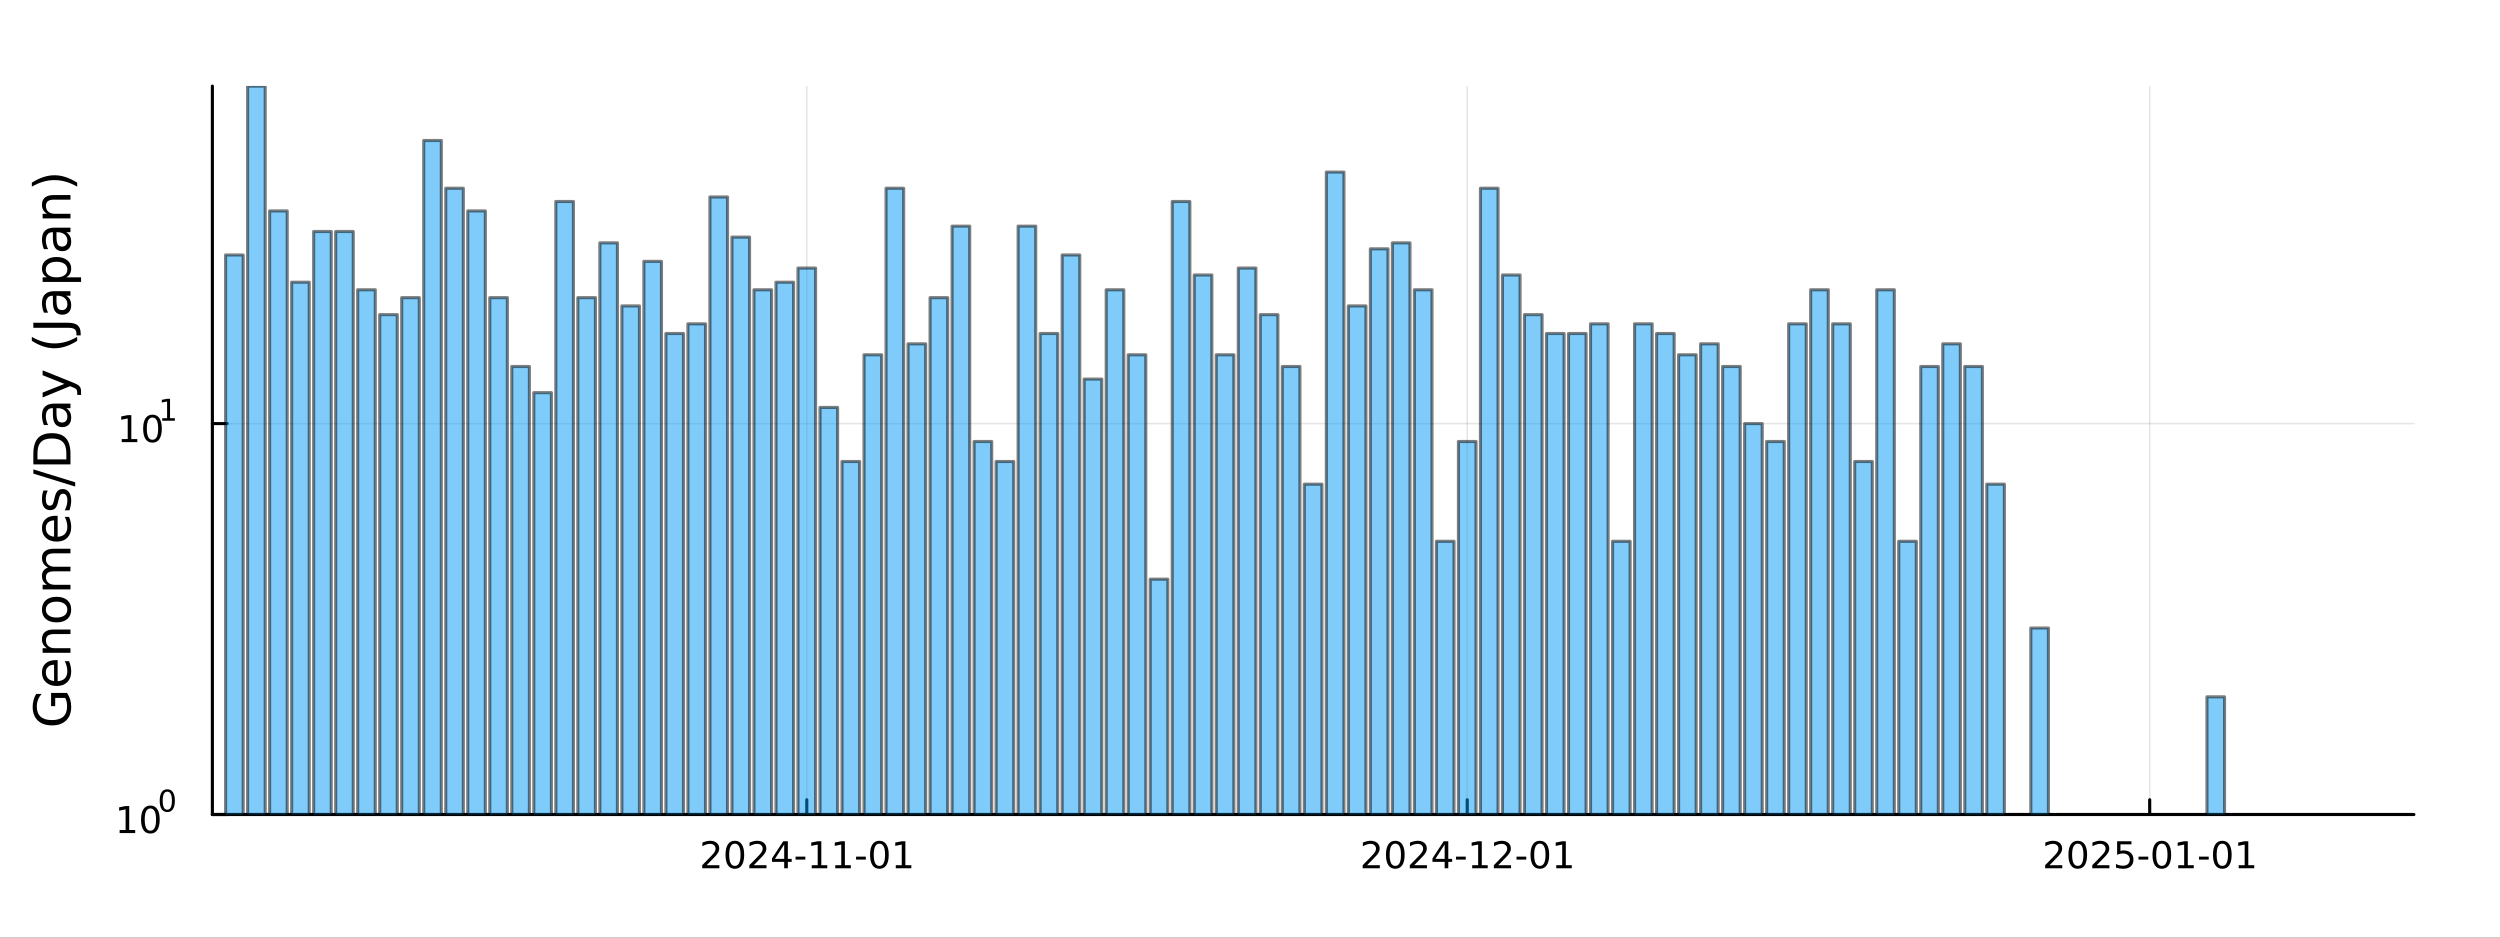 <?xml version="1.0" encoding="utf-8"?>
<svg xmlns="http://www.w3.org/2000/svg" xmlns:xlink="http://www.w3.org/1999/xlink" width="800" height="300" viewBox="0 0 3200 1200">
<rect x="0" y="0" width="3200" height="1200" fill="#333333" stroke="none"/>
<defs>
  <clipPath id="clip280">
    <rect x="0" y="0" width="3200" height="1200"/>
  </clipPath>
</defs>
<path clip-path="url(#clip280)" d="M0 1200 L3200 1200 L3200 0 L0 0  Z" fill="#ffffff" fill-rule="evenodd" fill-opacity="1"/>
<defs>
  <clipPath id="clip281">
    <rect x="640" y="0" width="2241" height="1200"/>
  </clipPath>
</defs>
<path clip-path="url(#clip280)" d="M271.839 1042.58 L3089.76 1042.58 L3089.76 110.236 L271.839 110.236  Z" fill="#ffffff" fill-rule="evenodd" fill-opacity="1"/>
<defs>
  <clipPath id="clip282">
    <rect x="271" y="110" width="2819" height="933"/>
  </clipPath>
</defs>
<polyline clip-path="url(#clip282)" style="stroke:#000000; stroke-linecap:round; stroke-linejoin:round; stroke-width:2; stroke-opacity:0.1; fill:none" points="1032.68,1042.58 1032.68,110.236 "/>
<polyline clip-path="url(#clip282)" style="stroke:#000000; stroke-linecap:round; stroke-linejoin:round; stroke-width:2; stroke-opacity:0.1; fill:none" points="1878.06,1042.58 1878.06,110.236 "/>
<polyline clip-path="url(#clip282)" style="stroke:#000000; stroke-linecap:round; stroke-linejoin:round; stroke-width:2; stroke-opacity:0.1; fill:none" points="2751.61,1042.58 2751.61,110.236 "/>
<polyline clip-path="url(#clip280)" style="stroke:#000000; stroke-linecap:round; stroke-linejoin:round; stroke-width:4; stroke-opacity:1; fill:none" points="271.839,1042.58 3089.76,1042.58 "/>
<polyline clip-path="url(#clip280)" style="stroke:#000000; stroke-linecap:round; stroke-linejoin:round; stroke-width:4; stroke-opacity:1; fill:none" points="1032.68,1042.58 1032.68,1023.68 "/>
<polyline clip-path="url(#clip280)" style="stroke:#000000; stroke-linecap:round; stroke-linejoin:round; stroke-width:4; stroke-opacity:1; fill:none" points="1878.06,1042.58 1878.06,1023.68 "/>
<polyline clip-path="url(#clip280)" style="stroke:#000000; stroke-linecap:round; stroke-linejoin:round; stroke-width:4; stroke-opacity:1; fill:none" points="2751.61,1042.58 2751.61,1023.68 "/>
<path clip-path="url(#clip280)" d="M904.474 1107.44 L920.793 1107.44 L920.793 1111.38 L898.849 1111.38 L898.849 1107.44 Q901.511 1104.69 906.094 1100.06 Q910.7 1095.4 911.881 1094.06 Q914.126 1091.54 915.006 1089.8 Q915.909 1088.04 915.909 1086.35 Q915.909 1083.6 913.964 1081.86 Q912.043 1080.13 908.941 1080.13 Q906.742 1080.13 904.288 1080.89 Q901.858 1081.65 899.08 1083.2 L899.08 1078.48 Q901.904 1077.35 904.358 1076.77 Q906.811 1076.19 908.848 1076.19 Q914.219 1076.19 917.413 1078.88 Q920.608 1081.56 920.608 1086.05 Q920.608 1088.18 919.798 1090.1 Q919.01 1092 916.904 1094.59 Q916.325 1095.26 913.223 1098.48 Q910.122 1101.68 904.474 1107.44 Z" fill="#000000" fill-rule="nonzero" fill-opacity="1" /><path clip-path="url(#clip280)" d="M940.608 1079.89 Q936.996 1079.89 935.168 1083.46 Q933.362 1087 933.362 1094.13 Q933.362 1101.24 935.168 1104.8 Q936.996 1108.34 940.608 1108.34 Q944.242 1108.34 946.047 1104.8 Q947.876 1101.24 947.876 1094.13 Q947.876 1087 946.047 1083.46 Q944.242 1079.89 940.608 1079.89 M940.608 1076.19 Q946.418 1076.19 949.473 1080.8 Q952.552 1085.38 952.552 1094.13 Q952.552 1102.86 949.473 1107.46 Q946.418 1112.05 940.608 1112.05 Q934.797 1112.05 931.719 1107.46 Q928.663 1102.86 928.663 1094.13 Q928.663 1085.38 931.719 1080.8 Q934.797 1076.19 940.608 1076.19 Z" fill="#000000" fill-rule="nonzero" fill-opacity="1" /><path clip-path="url(#clip280)" d="M964.797 1107.44 L981.117 1107.44 L981.117 1111.38 L959.172 1111.38 L959.172 1107.44 Q961.834 1104.69 966.418 1100.06 Q971.024 1095.4 972.205 1094.06 Q974.45 1091.54 975.33 1089.8 Q976.232 1088.04 976.232 1086.35 Q976.232 1083.6 974.288 1081.86 Q972.367 1080.13 969.265 1080.13 Q967.066 1080.13 964.612 1080.89 Q962.182 1081.65 959.404 1083.2 L959.404 1078.48 Q962.228 1077.35 964.682 1076.77 Q967.135 1076.19 969.172 1076.19 Q974.543 1076.19 977.737 1078.88 Q980.931 1081.56 980.931 1086.05 Q980.931 1088.18 980.121 1090.1 Q979.334 1092 977.228 1094.59 Q976.649 1095.26 973.547 1098.48 Q970.445 1101.68 964.797 1107.44 Z" fill="#000000" fill-rule="nonzero" fill-opacity="1" /><path clip-path="url(#clip280)" d="M1003.78 1080.89 L991.973 1099.34 L1003.78 1099.34 L1003.78 1080.89 M1002.55 1076.82 L1008.43 1076.82 L1008.43 1099.34 L1013.36 1099.34 L1013.36 1103.23 L1008.43 1103.23 L1008.43 1111.38 L1003.78 1111.38 L1003.78 1103.23 L988.177 1103.23 L988.177 1098.71 L1002.55 1076.82 Z" fill="#000000" fill-rule="nonzero" fill-opacity="1" /><path clip-path="url(#clip280)" d="M1018.34 1096.49 L1030.82 1096.49 L1030.82 1100.29 L1018.34 1100.29 L1018.34 1096.49 Z" fill="#000000" fill-rule="nonzero" fill-opacity="1" /><path clip-path="url(#clip280)" d="M1039.01 1107.44 L1046.65 1107.44 L1046.65 1081.07 L1038.34 1082.74 L1038.34 1078.48 L1046.6 1076.82 L1051.28 1076.82 L1051.28 1107.44 L1058.92 1107.44 L1058.92 1111.38 L1039.01 1111.38 L1039.01 1107.44 Z" fill="#000000" fill-rule="nonzero" fill-opacity="1" /><path clip-path="url(#clip280)" d="M1069.17 1107.44 L1076.81 1107.44 L1076.81 1081.07 L1068.5 1082.74 L1068.5 1078.48 L1076.76 1076.82 L1081.44 1076.82 L1081.44 1107.44 L1089.08 1107.44 L1089.08 1111.38 L1069.17 1111.38 L1069.17 1107.44 Z" fill="#000000" fill-rule="nonzero" fill-opacity="1" /><path clip-path="url(#clip280)" d="M1095.77 1096.49 L1108.25 1096.49 L1108.25 1100.29 L1095.77 1100.29 L1095.77 1096.49 Z" fill="#000000" fill-rule="nonzero" fill-opacity="1" /><path clip-path="url(#clip280)" d="M1125.63 1079.89 Q1122.02 1079.89 1120.19 1083.46 Q1118.38 1087 1118.38 1094.13 Q1118.38 1101.24 1120.19 1104.8 Q1122.02 1108.34 1125.63 1108.34 Q1129.26 1108.34 1131.07 1104.8 Q1132.9 1101.24 1132.9 1094.13 Q1132.9 1087 1131.07 1083.46 Q1129.26 1079.89 1125.63 1079.89 M1125.63 1076.19 Q1131.44 1076.19 1134.5 1080.8 Q1137.57 1085.38 1137.57 1094.13 Q1137.57 1102.86 1134.5 1107.46 Q1131.44 1112.05 1125.63 1112.05 Q1119.82 1112.05 1116.74 1107.46 Q1113.69 1102.86 1113.69 1094.13 Q1113.69 1085.38 1116.74 1080.8 Q1119.82 1076.19 1125.63 1076.19 Z" fill="#000000" fill-rule="nonzero" fill-opacity="1" /><path clip-path="url(#clip280)" d="M1146.6 1107.44 L1154.24 1107.44 L1154.24 1081.07 L1145.93 1082.74 L1145.93 1078.48 L1154.19 1076.82 L1158.87 1076.82 L1158.87 1107.44 L1166.51 1107.44 L1166.51 1111.38 L1146.6 1111.38 L1146.6 1107.44 Z" fill="#000000" fill-rule="nonzero" fill-opacity="1" /><path clip-path="url(#clip280)" d="M1749.85 1107.44 L1766.17 1107.44 L1766.17 1111.38 L1744.23 1111.38 L1744.23 1107.44 Q1746.89 1104.69 1751.47 1100.06 Q1756.08 1095.4 1757.26 1094.06 Q1759.5 1091.54 1760.38 1089.8 Q1761.29 1088.04 1761.29 1086.35 Q1761.29 1083.6 1759.34 1081.86 Q1757.42 1080.13 1754.32 1080.13 Q1752.12 1080.13 1749.67 1080.89 Q1747.24 1081.65 1744.46 1083.2 L1744.46 1078.48 Q1747.28 1077.35 1749.74 1076.77 Q1752.19 1076.19 1754.23 1076.19 Q1759.6 1076.19 1762.79 1078.88 Q1765.99 1081.56 1765.99 1086.05 Q1765.99 1088.18 1765.17 1090.1 Q1764.39 1092 1762.28 1094.59 Q1761.7 1095.26 1758.6 1098.48 Q1755.5 1101.68 1749.85 1107.44 Z" fill="#000000" fill-rule="nonzero" fill-opacity="1" /><path clip-path="url(#clip280)" d="M1785.98 1079.89 Q1782.37 1079.89 1780.55 1083.46 Q1778.74 1087 1778.74 1094.13 Q1778.74 1101.24 1780.55 1104.8 Q1782.37 1108.34 1785.98 1108.34 Q1789.62 1108.34 1791.42 1104.8 Q1793.25 1101.24 1793.25 1094.13 Q1793.25 1087 1791.42 1083.46 Q1789.62 1079.89 1785.98 1079.89 M1785.98 1076.19 Q1791.8 1076.19 1794.85 1080.8 Q1797.93 1085.38 1797.93 1094.13 Q1797.93 1102.86 1794.85 1107.46 Q1791.8 1112.05 1785.98 1112.05 Q1780.17 1112.05 1777.1 1107.46 Q1774.04 1102.86 1774.04 1094.13 Q1774.04 1085.38 1777.1 1080.8 Q1780.17 1076.19 1785.98 1076.19 Z" fill="#000000" fill-rule="nonzero" fill-opacity="1" /><path clip-path="url(#clip280)" d="M1810.17 1107.44 L1826.49 1107.44 L1826.49 1111.38 L1804.55 1111.38 L1804.55 1107.44 Q1807.21 1104.69 1811.79 1100.06 Q1816.4 1095.4 1817.58 1094.06 Q1819.83 1091.54 1820.71 1089.8 Q1821.61 1088.04 1821.61 1086.35 Q1821.61 1083.6 1819.67 1081.86 Q1817.74 1080.13 1814.64 1080.13 Q1812.44 1080.13 1809.99 1080.89 Q1807.56 1081.65 1804.78 1083.2 L1804.78 1078.48 Q1807.61 1077.35 1810.06 1076.77 Q1812.51 1076.19 1814.55 1076.19 Q1819.92 1076.19 1823.11 1078.88 Q1826.31 1081.56 1826.31 1086.05 Q1826.31 1088.18 1825.5 1090.1 Q1824.71 1092 1822.61 1094.59 Q1822.03 1095.26 1818.92 1098.48 Q1815.82 1101.68 1810.17 1107.44 Z" fill="#000000" fill-rule="nonzero" fill-opacity="1" /><path clip-path="url(#clip280)" d="M1849.16 1080.89 L1837.35 1099.34 L1849.16 1099.34 L1849.16 1080.89 M1847.93 1076.82 L1853.81 1076.82 L1853.81 1099.34 L1858.74 1099.34 L1858.74 1103.23 L1853.81 1103.23 L1853.81 1111.38 L1849.16 1111.38 L1849.16 1103.23 L1833.55 1103.23 L1833.55 1098.71 L1847.93 1076.82 Z" fill="#000000" fill-rule="nonzero" fill-opacity="1" /><path clip-path="url(#clip280)" d="M1863.72 1096.49 L1876.19 1096.49 L1876.19 1100.29 L1863.72 1100.29 L1863.72 1096.49 Z" fill="#000000" fill-rule="nonzero" fill-opacity="1" /><path clip-path="url(#clip280)" d="M1884.39 1107.44 L1892.03 1107.44 L1892.03 1081.07 L1883.72 1082.74 L1883.72 1078.48 L1891.98 1076.82 L1896.66 1076.82 L1896.66 1107.44 L1904.29 1107.44 L1904.29 1111.38 L1884.39 1111.38 L1884.39 1107.44 Z" fill="#000000" fill-rule="nonzero" fill-opacity="1" /><path clip-path="url(#clip280)" d="M1917.77 1107.44 L1934.09 1107.44 L1934.09 1111.38 L1912.14 1111.38 L1912.14 1107.44 Q1914.8 1104.69 1919.39 1100.06 Q1923.99 1095.4 1925.17 1094.06 Q1927.42 1091.54 1928.3 1089.8 Q1929.2 1088.04 1929.2 1086.35 Q1929.2 1083.6 1927.26 1081.86 Q1925.34 1080.13 1922.23 1080.13 Q1920.04 1080.13 1917.58 1080.89 Q1915.15 1081.65 1912.37 1083.2 L1912.37 1078.48 Q1915.2 1077.35 1917.65 1076.77 Q1920.1 1076.19 1922.14 1076.19 Q1927.51 1076.19 1930.71 1078.88 Q1933.9 1081.56 1933.9 1086.05 Q1933.9 1088.18 1933.09 1090.1 Q1932.3 1092 1930.2 1094.59 Q1929.62 1095.26 1926.52 1098.48 Q1923.41 1101.68 1917.77 1107.44 Z" fill="#000000" fill-rule="nonzero" fill-opacity="1" /><path clip-path="url(#clip280)" d="M1941.15 1096.49 L1953.62 1096.49 L1953.62 1100.29 L1941.15 1100.29 L1941.15 1096.49 Z" fill="#000000" fill-rule="nonzero" fill-opacity="1" /><path clip-path="url(#clip280)" d="M1971.01 1079.89 Q1967.4 1079.89 1965.57 1083.46 Q1963.76 1087 1963.76 1094.13 Q1963.76 1101.24 1965.57 1104.8 Q1967.4 1108.34 1971.01 1108.34 Q1974.64 1108.34 1976.45 1104.8 Q1978.28 1101.24 1978.28 1094.13 Q1978.28 1087 1976.45 1083.46 Q1974.64 1079.89 1971.01 1079.89 M1971.01 1076.19 Q1976.82 1076.19 1979.87 1080.8 Q1982.95 1085.38 1982.95 1094.13 Q1982.95 1102.86 1979.87 1107.46 Q1976.82 1112.05 1971.01 1112.05 Q1965.2 1112.05 1962.12 1107.46 Q1959.06 1102.86 1959.06 1094.13 Q1959.06 1085.38 1962.12 1080.8 Q1965.2 1076.19 1971.01 1076.19 Z" fill="#000000" fill-rule="nonzero" fill-opacity="1" /><path clip-path="url(#clip280)" d="M1991.98 1107.44 L1999.62 1107.44 L1999.62 1081.07 L1991.31 1082.74 L1991.31 1078.48 L1999.57 1076.82 L2004.25 1076.82 L2004.25 1107.44 L2011.89 1107.44 L2011.89 1111.38 L1991.98 1111.38 L1991.98 1107.44 Z" fill="#000000" fill-rule="nonzero" fill-opacity="1" /><path clip-path="url(#clip280)" d="M2623.41 1107.44 L2639.73 1107.44 L2639.73 1111.38 L2617.78 1111.38 L2617.78 1107.44 Q2620.44 1104.69 2625.03 1100.06 Q2629.63 1095.4 2630.81 1094.06 Q2633.06 1091.54 2633.94 1089.8 Q2634.84 1088.04 2634.84 1086.35 Q2634.84 1083.6 2632.9 1081.86 Q2630.98 1080.13 2627.88 1080.13 Q2625.68 1080.13 2623.22 1080.89 Q2620.79 1081.65 2618.01 1083.2 L2618.01 1078.48 Q2620.84 1077.35 2623.29 1076.77 Q2625.75 1076.19 2627.78 1076.19 Q2633.15 1076.19 2636.35 1078.88 Q2639.54 1081.56 2639.54 1086.05 Q2639.54 1088.18 2638.73 1090.1 Q2637.94 1092 2635.84 1094.59 Q2635.26 1095.26 2632.16 1098.48 Q2629.06 1101.68 2623.41 1107.44 Z" fill="#000000" fill-rule="nonzero" fill-opacity="1" /><path clip-path="url(#clip280)" d="M2659.54 1079.89 Q2655.93 1079.89 2654.1 1083.46 Q2652.3 1087 2652.3 1094.13 Q2652.3 1101.24 2654.1 1104.8 Q2655.93 1108.34 2659.54 1108.34 Q2663.18 1108.34 2664.98 1104.8 Q2666.81 1101.24 2666.81 1094.13 Q2666.81 1087 2664.98 1083.46 Q2663.18 1079.89 2659.54 1079.89 M2659.54 1076.19 Q2665.35 1076.19 2668.41 1080.8 Q2671.49 1085.38 2671.49 1094.13 Q2671.49 1102.86 2668.41 1107.46 Q2665.35 1112.05 2659.54 1112.05 Q2653.73 1112.05 2650.65 1107.46 Q2647.6 1102.86 2647.6 1094.13 Q2647.6 1085.38 2650.65 1080.8 Q2653.73 1076.19 2659.54 1076.19 Z" fill="#000000" fill-rule="nonzero" fill-opacity="1" /><path clip-path="url(#clip280)" d="M2683.73 1107.44 L2700.05 1107.44 L2700.05 1111.38 L2678.11 1111.38 L2678.11 1107.44 Q2680.77 1104.69 2685.35 1100.06 Q2689.96 1095.4 2691.14 1094.06 Q2693.38 1091.54 2694.26 1089.8 Q2695.17 1088.04 2695.17 1086.35 Q2695.17 1083.6 2693.22 1081.86 Q2691.3 1080.13 2688.2 1080.13 Q2686 1080.13 2683.55 1080.89 Q2681.12 1081.65 2678.34 1083.2 L2678.34 1078.48 Q2681.16 1077.35 2683.62 1076.77 Q2686.07 1076.19 2688.11 1076.19 Q2693.48 1076.19 2696.67 1078.88 Q2699.87 1081.56 2699.87 1086.05 Q2699.87 1088.18 2699.06 1090.1 Q2698.27 1092 2696.16 1094.59 Q2695.58 1095.26 2692.48 1098.48 Q2689.38 1101.68 2683.73 1107.44 Z" fill="#000000" fill-rule="nonzero" fill-opacity="1" /><path clip-path="url(#clip280)" d="M2709.91 1076.82 L2728.27 1076.82 L2728.27 1080.75 L2714.19 1080.75 L2714.19 1089.22 Q2715.21 1088.88 2716.23 1088.71 Q2717.25 1088.53 2718.27 1088.53 Q2724.06 1088.53 2727.43 1091.7 Q2730.81 1094.87 2730.81 1100.29 Q2730.81 1105.87 2727.34 1108.97 Q2723.87 1112.05 2717.55 1112.05 Q2715.37 1112.05 2713.11 1111.68 Q2710.86 1111.31 2708.45 1110.57 L2708.45 1105.87 Q2710.54 1107 2712.76 1107.56 Q2714.98 1108.11 2717.46 1108.11 Q2721.46 1108.11 2723.8 1106.01 Q2726.14 1103.9 2726.14 1100.29 Q2726.14 1096.68 2723.8 1094.57 Q2721.46 1092.46 2717.46 1092.46 Q2715.58 1092.46 2713.71 1092.88 Q2711.86 1093.3 2709.91 1094.18 L2709.91 1076.82 Z" fill="#000000" fill-rule="nonzero" fill-opacity="1" /><path clip-path="url(#clip280)" d="M2737.27 1096.49 L2749.75 1096.49 L2749.75 1100.29 L2737.27 1100.29 L2737.27 1096.49 Z" fill="#000000" fill-rule="nonzero" fill-opacity="1" /><path clip-path="url(#clip280)" d="M2767.13 1079.89 Q2763.52 1079.89 2761.69 1083.46 Q2759.89 1087 2759.89 1094.13 Q2759.89 1101.24 2761.69 1104.8 Q2763.52 1108.34 2767.13 1108.34 Q2770.77 1108.34 2772.57 1104.8 Q2774.4 1101.24 2774.4 1094.13 Q2774.4 1087 2772.57 1083.46 Q2770.77 1079.89 2767.13 1079.89 M2767.13 1076.19 Q2772.94 1076.19 2776 1080.8 Q2779.08 1085.38 2779.08 1094.13 Q2779.08 1102.86 2776 1107.46 Q2772.94 1112.05 2767.13 1112.05 Q2761.32 1112.05 2758.24 1107.46 Q2755.19 1102.86 2755.19 1094.13 Q2755.19 1085.38 2758.24 1080.8 Q2761.32 1076.19 2767.13 1076.19 Z" fill="#000000" fill-rule="nonzero" fill-opacity="1" /><path clip-path="url(#clip280)" d="M2788.11 1107.44 L2795.74 1107.44 L2795.74 1081.07 L2787.43 1082.74 L2787.43 1078.48 L2795.7 1076.82 L2800.37 1076.82 L2800.37 1107.44 L2808.01 1107.44 L2808.01 1111.38 L2788.11 1111.38 L2788.11 1107.44 Z" fill="#000000" fill-rule="nonzero" fill-opacity="1" /><path clip-path="url(#clip280)" d="M2814.7 1096.49 L2827.18 1096.49 L2827.18 1100.29 L2814.7 1100.29 L2814.7 1096.49 Z" fill="#000000" fill-rule="nonzero" fill-opacity="1" /><path clip-path="url(#clip280)" d="M2844.56 1079.89 Q2840.95 1079.89 2839.12 1083.46 Q2837.32 1087 2837.32 1094.13 Q2837.32 1101.24 2839.12 1104.8 Q2840.95 1108.34 2844.56 1108.34 Q2848.2 1108.34 2850 1104.8 Q2851.83 1101.24 2851.83 1094.13 Q2851.83 1087 2850 1083.46 Q2848.2 1079.89 2844.56 1079.89 M2844.56 1076.19 Q2850.37 1076.19 2853.43 1080.8 Q2856.51 1085.38 2856.51 1094.13 Q2856.51 1102.86 2853.43 1107.46 Q2850.37 1112.05 2844.56 1112.05 Q2838.75 1112.05 2835.67 1107.46 Q2832.62 1102.86 2832.62 1094.13 Q2832.62 1085.38 2835.67 1080.8 Q2838.75 1076.19 2844.56 1076.19 Z" fill="#000000" fill-rule="nonzero" fill-opacity="1" /><path clip-path="url(#clip280)" d="M2865.54 1107.44 L2873.17 1107.44 L2873.17 1081.07 L2864.86 1082.74 L2864.86 1078.48 L2873.13 1076.82 L2877.8 1076.82 L2877.8 1107.44 L2885.44 1107.44 L2885.44 1111.38 L2865.54 1111.38 L2865.54 1107.44 Z" fill="#000000" fill-rule="nonzero" fill-opacity="1" /><polyline clip-path="url(#clip282)" style="stroke:#000000; stroke-linecap:round; stroke-linejoin:round; stroke-width:2; stroke-opacity:0.1; fill:none" points="271.839,1042.58 3089.76,1042.58 "/>
<polyline clip-path="url(#clip282)" style="stroke:#000000; stroke-linecap:round; stroke-linejoin:round; stroke-width:2; stroke-opacity:0.1; fill:none" points="271.839,542.212 3089.76,542.212 "/>
<polyline clip-path="url(#clip280)" style="stroke:#000000; stroke-linecap:round; stroke-linejoin:round; stroke-width:4; stroke-opacity:1; fill:none" points="271.839,1042.58 271.839,110.236 "/>
<polyline clip-path="url(#clip280)" style="stroke:#000000; stroke-linecap:round; stroke-linejoin:round; stroke-width:4; stroke-opacity:1; fill:none" points="271.839,1042.58 290.737,1042.58 "/>
<polyline clip-path="url(#clip280)" style="stroke:#000000; stroke-linecap:round; stroke-linejoin:round; stroke-width:4; stroke-opacity:1; fill:none" points="271.839,542.212 290.737,542.212 "/>
<path clip-path="url(#clip280)" d="M153.134 1062.37 L160.772 1062.37 L160.772 1036 L152.462 1037.67 L152.462 1033.41 L160.726 1031.74 L165.402 1031.74 L165.402 1062.37 L173.041 1062.37 L173.041 1066.3 L153.134 1066.3 L153.134 1062.37 Z" fill="#000000" fill-rule="nonzero" fill-opacity="1" /><path clip-path="url(#clip280)" d="M192.485 1034.82 Q188.874 1034.82 187.045 1038.39 Q185.24 1041.93 185.24 1049.06 Q185.24 1056.16 187.045 1059.73 Q188.874 1063.27 192.485 1063.27 Q196.119 1063.27 197.925 1059.73 Q199.754 1056.16 199.754 1049.06 Q199.754 1041.93 197.925 1038.39 Q196.119 1034.82 192.485 1034.82 M192.485 1031.12 Q198.295 1031.12 201.351 1035.72 Q204.43 1040.31 204.43 1049.06 Q204.43 1057.78 201.351 1062.39 Q198.295 1066.97 192.485 1066.97 Q186.675 1066.97 183.596 1062.39 Q180.541 1057.78 180.541 1049.06 Q180.541 1040.31 183.596 1035.72 Q186.675 1031.12 192.485 1031.12 Z" fill="#000000" fill-rule="nonzero" fill-opacity="1" /><path clip-path="url(#clip280)" d="M214.134 1013.31 Q211.2 1013.31 209.715 1016.21 Q208.248 1019.09 208.248 1024.88 Q208.248 1030.66 209.715 1033.55 Q211.2 1036.43 214.134 1036.43 Q217.087 1036.43 218.554 1033.55 Q220.04 1030.66 220.04 1024.88 Q220.04 1019.09 218.554 1016.21 Q217.087 1013.31 214.134 1013.31 M214.134 1010.31 Q218.855 1010.31 221.338 1014.05 Q223.839 1017.77 223.839 1024.88 Q223.839 1031.97 221.338 1035.71 Q218.855 1039.44 214.134 1039.44 Q209.414 1039.44 206.912 1035.71 Q204.43 1031.97 204.43 1024.88 Q204.43 1017.77 206.912 1014.05 Q209.414 1010.31 214.134 1010.31 Z" fill="#000000" fill-rule="nonzero" fill-opacity="1" /><path clip-path="url(#clip280)" d="M155.823 562.004 L163.462 562.004 L163.462 535.639 L155.152 537.305 L155.152 533.046 L163.416 531.379 L168.092 531.379 L168.092 562.004 L175.73 562.004 L175.73 565.939 L155.823 565.939 L155.823 562.004 Z" fill="#000000" fill-rule="nonzero" fill-opacity="1" /><path clip-path="url(#clip280)" d="M195.175 534.458 Q191.564 534.458 189.735 538.023 Q187.929 541.565 187.929 548.694 Q187.929 555.801 189.735 559.365 Q191.564 562.907 195.175 562.907 Q198.809 562.907 200.615 559.365 Q202.443 555.801 202.443 548.694 Q202.443 541.565 200.615 538.023 Q198.809 534.458 195.175 534.458 M195.175 530.754 Q200.985 530.754 204.04 535.361 Q207.119 539.944 207.119 548.694 Q207.119 557.421 204.04 562.027 Q200.985 566.611 195.175 566.611 Q189.365 566.611 186.286 562.027 Q183.23 557.421 183.23 548.694 Q183.23 539.944 186.286 535.361 Q189.365 530.754 195.175 530.754 Z" fill="#000000" fill-rule="nonzero" fill-opacity="1" /><path clip-path="url(#clip280)" d="M207.665 535.332 L213.871 535.332 L213.871 513.91 L207.119 515.264 L207.119 511.803 L213.833 510.449 L217.633 510.449 L217.633 535.332 L223.839 535.332 L223.839 538.529 L207.665 538.529 L207.665 535.332 Z" fill="#000000" fill-rule="nonzero" fill-opacity="1" /><path clip-path="url(#clip280)" d="M83.427 893.355 L70.664 893.355 L70.664 903.858 L65.38 903.858 L65.38 886.989 L85.782 886.989 Q88.424 890.713 89.793 895.201 Q91.129 899.688 91.129 904.781 Q91.129 915.921 84.636 922.223 Q78.111 928.493 66.494 928.493 Q54.845 928.493 48.352 922.223 Q41.827 915.921 41.827 904.781 Q41.827 900.134 42.973 895.964 Q44.119 891.763 46.347 888.23 L53.19 888.23 Q50.166 891.795 48.638 895.805 Q47.11 899.816 47.11 904.24 Q47.11 912.961 51.98 917.353 Q56.85 921.714 66.494 921.714 Q76.106 921.714 80.976 917.353 Q85.846 912.961 85.846 904.24 Q85.846 900.834 85.273 898.161 Q84.668 895.487 83.427 893.355 Z" fill="#000000" fill-rule="nonzero" fill-opacity="1" /><path clip-path="url(#clip280)" d="M70.918 845.007 L73.783 845.007 L73.783 871.934 Q79.83 871.552 83.013 868.305 Q86.164 865.027 86.164 859.203 Q86.164 855.829 85.337 852.678 Q84.509 849.495 82.854 846.376 L88.392 846.376 Q89.729 849.527 90.429 852.837 Q91.129 856.147 91.129 859.553 Q91.129 868.083 86.164 873.08 Q81.199 878.045 72.732 878.045 Q63.98 878.045 58.855 873.334 Q53.699 868.592 53.699 860.571 Q53.699 853.378 58.346 849.208 Q62.961 845.007 70.918 845.007 M69.2 850.863 Q64.393 850.927 61.529 853.569 Q58.664 856.179 58.664 860.507 Q58.664 865.409 61.433 868.369 Q64.202 871.297 69.231 871.743 L69.2 850.863 Z" fill="#000000" fill-rule="nonzero" fill-opacity="1" /><path clip-path="url(#clip280)" d="M68.69 805.762 L90.206 805.762 L90.206 811.619 L68.881 811.619 Q63.82 811.619 61.306 813.592 Q58.791 815.566 58.791 819.512 Q58.791 824.255 61.815 826.992 Q64.839 829.729 70.059 829.729 L90.206 829.729 L90.206 835.618 L54.558 835.618 L54.558 829.729 L60.096 829.729 Q56.882 827.629 55.29 824.796 Q53.699 821.931 53.699 818.207 Q53.699 812.064 57.518 808.913 Q61.306 805.762 68.69 805.762 Z" fill="#000000" fill-rule="nonzero" fill-opacity="1" /><path clip-path="url(#clip280)" d="M58.664 780.268 Q58.664 784.978 62.356 787.716 Q66.017 790.453 72.414 790.453 Q78.812 790.453 82.504 787.747 Q86.164 785.01 86.164 780.268 Q86.164 775.589 82.472 772.852 Q78.78 770.114 72.414 770.114 Q66.08 770.114 62.388 772.852 Q58.664 775.589 58.664 780.268 M53.699 780.268 Q53.699 772.629 58.664 768.268 Q63.63 763.908 72.414 763.908 Q81.167 763.908 86.164 768.268 Q91.129 772.629 91.129 780.268 Q91.129 787.938 86.164 792.299 Q81.167 796.628 72.414 796.628 Q63.63 796.628 58.664 792.299 Q53.699 787.938 53.699 780.268 Z" fill="#000000" fill-rule="nonzero" fill-opacity="1" /><path clip-path="url(#clip280)" d="M61.401 726.446 Q57.455 724.25 55.577 721.194 Q53.699 718.138 53.699 714.001 Q53.699 708.431 57.614 705.407 Q61.497 702.383 68.69 702.383 L90.206 702.383 L90.206 708.272 L68.881 708.272 Q63.757 708.272 61.274 710.086 Q58.791 711.9 58.791 715.624 Q58.791 720.175 61.815 722.817 Q64.839 725.459 70.059 725.459 L90.206 725.459 L90.206 731.347 L68.881 731.347 Q63.725 731.347 61.274 733.162 Q58.791 734.976 58.791 738.763 Q58.791 743.251 61.847 745.893 Q64.871 748.535 70.059 748.535 L90.206 748.535 L90.206 754.423 L54.558 754.423 L54.558 748.535 L60.096 748.535 Q56.818 746.529 55.259 743.729 Q53.699 740.928 53.699 737.076 Q53.699 733.193 55.672 730.488 Q57.646 727.751 61.401 726.446 Z" fill="#000000" fill-rule="nonzero" fill-opacity="1" /><path clip-path="url(#clip280)" d="M70.918 660.211 L73.783 660.211 L73.783 687.137 Q79.83 686.756 83.013 683.509 Q86.164 680.231 86.164 674.406 Q86.164 671.032 85.337 667.881 Q84.509 664.698 82.854 661.579 L88.392 661.579 Q89.729 664.73 90.429 668.04 Q91.129 671.35 91.129 674.756 Q91.129 683.286 86.164 688.283 Q81.199 693.249 72.732 693.249 Q63.98 693.249 58.855 688.538 Q53.699 683.795 53.699 675.775 Q53.699 668.581 58.346 664.412 Q62.961 660.211 70.918 660.211 M69.2 666.067 Q64.393 666.131 61.529 668.772 Q58.664 671.382 58.664 675.711 Q58.664 680.613 61.433 683.573 Q64.202 686.501 69.231 686.946 L69.2 666.067 Z" fill="#000000" fill-rule="nonzero" fill-opacity="1" /><path clip-path="url(#clip280)" d="M55.609 627.873 L61.147 627.873 Q59.874 630.355 59.237 633.029 Q58.601 635.703 58.601 638.567 Q58.601 642.928 59.937 645.124 Q61.274 647.288 63.948 647.288 Q65.985 647.288 67.162 645.729 Q68.308 644.169 69.359 639.458 L69.804 637.453 Q71.141 631.215 73.592 628.605 Q76.011 625.963 80.371 625.963 Q85.337 625.963 88.233 629.91 Q91.129 633.825 91.129 640.7 Q91.129 643.564 90.556 646.683 Q90.015 649.771 88.901 653.208 L82.854 653.208 Q84.541 649.962 85.4 646.811 Q86.228 643.66 86.228 640.572 Q86.228 636.435 84.827 634.207 Q83.395 631.979 80.817 631.979 Q78.43 631.979 77.157 633.602 Q75.883 635.193 74.706 640.636 L74.228 642.673 Q73.082 648.116 70.727 650.535 Q68.34 652.954 64.202 652.954 Q59.173 652.954 56.436 649.389 Q53.699 645.824 53.699 639.267 Q53.699 636.021 54.176 633.156 Q54.654 630.292 55.609 627.873 Z" fill="#000000" fill-rule="nonzero" fill-opacity="1" /><path clip-path="url(#clip280)" d="M42.686 606.229 L42.686 600.818 L96.254 617.369 L96.254 622.78 L42.686 606.229 Z" fill="#000000" fill-rule="nonzero" fill-opacity="1" /><path clip-path="url(#clip280)" d="M47.97 587.992 L84.923 587.992 L84.923 580.225 Q84.923 570.39 80.467 565.839 Q76.011 561.256 66.398 561.256 Q56.85 561.256 52.426 565.839 Q47.97 570.39 47.97 580.225 L47.97 587.992 M42.686 594.421 L42.686 581.212 Q42.686 567.399 48.447 560.937 Q54.176 554.476 66.398 554.476 Q78.684 554.476 84.445 560.969 Q90.206 567.462 90.206 581.212 L90.206 594.421 L42.686 594.421 Z" fill="#000000" fill-rule="nonzero" fill-opacity="1" /><path clip-path="url(#clip280)" d="M72.287 528.281 Q72.287 535.379 73.91 538.116 Q75.533 540.854 79.448 540.854 Q82.567 540.854 84.413 538.816 Q86.228 536.748 86.228 533.215 Q86.228 528.345 82.79 525.417 Q79.321 522.457 73.592 522.457 L72.287 522.457 L72.287 528.281 M69.868 516.6 L90.206 516.6 L90.206 522.457 L84.795 522.457 Q88.042 524.462 89.602 527.454 Q91.129 530.446 91.129 534.774 Q91.129 540.249 88.074 543.495 Q84.986 546.71 79.83 546.71 Q73.815 546.71 70.759 542.7 Q67.704 538.657 67.704 530.668 L67.704 522.457 L67.131 522.457 Q63.088 522.457 60.892 525.13 Q58.664 527.772 58.664 532.578 Q58.664 535.634 59.396 538.53 Q60.128 541.426 61.592 544.1 L56.182 544.1 Q54.94 540.885 54.336 537.862 Q53.699 534.838 53.699 531.973 Q53.699 524.239 57.709 520.42 Q61.72 516.6 69.868 516.6 Z" fill="#000000" fill-rule="nonzero" fill-opacity="1" /><path clip-path="url(#clip280)" d="M93.516 489.705 Q99.882 492.188 101.824 494.543 Q103.765 496.898 103.765 500.845 L103.765 505.524 L98.864 505.524 L98.864 502.086 Q98.864 499.667 97.718 498.331 Q96.572 496.994 92.307 495.371 L89.633 494.32 L54.558 508.739 L54.558 502.532 L82.44 491.392 L54.558 480.252 L54.558 474.045 L93.516 489.705 Z" fill="#000000" fill-rule="nonzero" fill-opacity="1" /><path clip-path="url(#clip280)" d="M40.745 431.172 Q48.065 435.437 55.227 437.506 Q62.388 439.575 69.74 439.575 Q77.093 439.575 84.318 437.506 Q91.511 435.406 98.8 431.172 L98.8 436.265 Q91.32 441.039 84.095 443.426 Q76.87 445.782 69.74 445.782 Q62.643 445.782 55.45 443.426 Q48.256 441.071 40.745 436.265 L40.745 431.172 Z" fill="#000000" fill-rule="nonzero" fill-opacity="1" /><path clip-path="url(#clip280)" d="M42.686 419.555 L42.686 413.126 L86.896 413.126 Q95.49 413.126 99.373 416.404 Q103.256 419.65 103.256 426.876 L103.256 429.326 L97.845 429.326 L97.845 427.321 Q97.845 423.056 95.458 421.306 Q93.071 419.555 86.896 419.555 L42.686 419.555 Z" fill="#000000" fill-rule="nonzero" fill-opacity="1" /><path clip-path="url(#clip280)" d="M72.287 384.384 Q72.287 391.482 73.91 394.219 Q75.533 396.957 79.448 396.957 Q82.567 396.957 84.413 394.92 Q86.228 392.851 86.228 389.318 Q86.228 384.448 82.79 381.52 Q79.321 378.56 73.592 378.56 L72.287 378.56 L72.287 384.384 M69.868 372.703 L90.206 372.703 L90.206 378.56 L84.795 378.56 Q88.042 380.565 89.602 383.557 Q91.129 386.549 91.129 390.877 Q91.129 396.352 88.074 399.598 Q84.986 402.813 79.83 402.813 Q73.815 402.813 70.759 398.803 Q67.704 394.761 67.704 386.772 L67.704 378.56 L67.131 378.56 Q63.088 378.56 60.892 381.233 Q58.664 383.875 58.664 388.681 Q58.664 391.737 59.396 394.633 Q60.128 397.53 61.592 400.203 L56.182 400.203 Q54.94 396.989 54.336 393.965 Q53.699 390.941 53.699 388.077 Q53.699 380.342 57.709 376.523 Q61.72 372.703 69.868 372.703 Z" fill="#000000" fill-rule="nonzero" fill-opacity="1" /><path clip-path="url(#clip280)" d="M84.859 354.975 L103.765 354.975 L103.765 360.863 L54.558 360.863 L54.558 354.975 L59.969 354.975 Q56.786 353.129 55.259 350.328 Q53.699 347.495 53.699 343.58 Q53.699 337.087 58.855 333.045 Q64.011 328.971 72.414 328.971 Q80.817 328.971 85.973 333.045 Q91.129 337.087 91.129 343.58 Q91.129 347.495 89.602 350.328 Q88.042 353.129 84.859 354.975 M72.414 335.05 Q65.953 335.05 62.293 337.724 Q58.601 340.366 58.601 345.013 Q58.601 349.66 62.293 352.333 Q65.953 354.975 72.414 354.975 Q78.875 354.975 82.567 352.333 Q86.228 349.66 86.228 345.013 Q86.228 340.366 82.567 337.724 Q78.875 335.05 72.414 335.05 Z" fill="#000000" fill-rule="nonzero" fill-opacity="1" /><path clip-path="url(#clip280)" d="M72.287 303.063 Q72.287 310.16 73.91 312.898 Q75.533 315.635 79.448 315.635 Q82.567 315.635 84.413 313.598 Q86.228 311.529 86.228 307.996 Q86.228 303.126 82.79 300.198 Q79.321 297.238 73.592 297.238 L72.287 297.238 L72.287 303.063 M69.868 291.381 L90.206 291.381 L90.206 297.238 L84.795 297.238 Q88.042 299.243 89.602 302.235 Q91.129 305.227 91.129 309.556 Q91.129 315.03 88.074 318.277 Q84.986 321.491 79.83 321.491 Q73.815 321.491 70.759 317.481 Q67.704 313.439 67.704 305.45 L67.704 297.238 L67.131 297.238 Q63.088 297.238 60.892 299.912 Q58.664 302.553 58.664 307.359 Q58.664 310.415 59.396 313.311 Q60.128 316.208 61.592 318.881 L56.182 318.881 Q54.94 315.667 54.336 312.643 Q53.699 309.619 53.699 306.755 Q53.699 299.02 57.709 295.201 Q61.72 291.381 69.868 291.381 Z" fill="#000000" fill-rule="nonzero" fill-opacity="1" /><path clip-path="url(#clip280)" d="M68.69 249.686 L90.206 249.686 L90.206 255.543 L68.881 255.543 Q63.82 255.543 61.306 257.516 Q58.791 259.489 58.791 263.436 Q58.791 268.178 61.815 270.916 Q64.839 273.653 70.059 273.653 L90.206 273.653 L90.206 279.541 L54.558 279.541 L54.558 273.653 L60.096 273.653 Q56.882 271.552 55.29 268.72 Q53.699 265.855 53.699 262.131 Q53.699 255.988 57.518 252.837 Q61.306 249.686 68.69 249.686 Z" fill="#000000" fill-rule="nonzero" fill-opacity="1" /><path clip-path="url(#clip280)" d="M40.745 238.928 L40.745 233.835 Q48.256 229.061 55.45 226.706 Q62.643 224.319 69.74 224.319 Q76.87 224.319 84.095 226.706 Q91.32 229.061 98.8 233.835 L98.8 238.928 Q91.511 234.695 84.318 232.626 Q77.093 230.525 69.74 230.525 Q62.388 230.525 55.227 232.626 Q48.065 234.695 40.745 238.928 Z" fill="#000000" fill-rule="nonzero" fill-opacity="1" /><path clip-path="url(#clip282)" d="M288.747 326.373 L288.747 1042.58 L311.29 1042.58 L311.29 326.373 L288.747 326.373 L288.747 326.373  Z" fill="#009af9" fill-rule="evenodd" fill-opacity="0.5"/>
<polyline clip-path="url(#clip282)" style="stroke:#000000; stroke-linecap:round; stroke-linejoin:round; stroke-width:4; stroke-opacity:0.5; fill:none" points="288.747,326.373 288.747,1042.58 311.29,1042.58 311.29,326.373 288.747,326.373 "/>
<path clip-path="url(#clip282)" d="M316.926 110.236 L316.926 1042.58 L339.469 1042.58 L339.469 110.236 L316.926 110.236 L316.926 110.236  Z" fill="#009af9" fill-rule="evenodd" fill-opacity="0.5"/>
<polyline clip-path="url(#clip282)" style="stroke:#000000; stroke-linecap:round; stroke-linejoin:round; stroke-width:4; stroke-opacity:0.5; fill:none" points="316.926,110.236 316.926,1042.58 339.469,1042.58 339.469,110.236 316.926,110.236 "/>
<path clip-path="url(#clip282)" d="M345.105 269.98 L345.105 1042.58 L367.649 1042.58 L367.649 269.98 L345.105 269.98 L345.105 269.98  Z" fill="#009af9" fill-rule="evenodd" fill-opacity="0.5"/>
<polyline clip-path="url(#clip282)" style="stroke:#000000; stroke-linecap:round; stroke-linejoin:round; stroke-width:4; stroke-opacity:0.5; fill:none" points="345.105,269.98 345.105,1042.58 367.649,1042.58 367.649,269.98 345.105,269.98 "/>
<path clip-path="url(#clip282)" d="M373.285 361.216 L373.285 1042.58 L395.828 1042.58 L395.828 361.216 L373.285 361.216 L373.285 361.216  Z" fill="#009af9" fill-rule="evenodd" fill-opacity="0.5"/>
<polyline clip-path="url(#clip282)" style="stroke:#000000; stroke-linecap:round; stroke-linejoin:round; stroke-width:4; stroke-opacity:0.5; fill:none" points="373.285,361.216 373.285,1042.58 395.828,1042.58 395.828,361.216 373.285,361.216 "/>
<path clip-path="url(#clip282)" d="M401.464 296.352 L401.464 1042.58 L424.007 1042.58 L424.007 296.352 L401.464 296.352 L401.464 296.352  Z" fill="#009af9" fill-rule="evenodd" fill-opacity="0.5"/>
<polyline clip-path="url(#clip282)" style="stroke:#000000; stroke-linecap:round; stroke-linejoin:round; stroke-width:4; stroke-opacity:0.5; fill:none" points="401.464,296.352 401.464,1042.58 424.007,1042.58 424.007,296.352 401.464,296.352 "/>
<path clip-path="url(#clip282)" d="M429.643 296.352 L429.643 1042.58 L452.186 1042.58 L452.186 296.352 L429.643 296.352 L429.643 296.352  Z" fill="#009af9" fill-rule="evenodd" fill-opacity="0.5"/>
<polyline clip-path="url(#clip282)" style="stroke:#000000; stroke-linecap:round; stroke-linejoin:round; stroke-width:4; stroke-opacity:0.5; fill:none" points="429.643,296.352 429.643,1042.58 452.186,1042.58 452.186,296.352 429.643,296.352 "/>
<path clip-path="url(#clip282)" d="M457.822 370.876 L457.822 1042.58 L480.366 1042.58 L480.366 370.876 L457.822 370.876 L457.822 370.876  Z" fill="#009af9" fill-rule="evenodd" fill-opacity="0.5"/>
<polyline clip-path="url(#clip282)" style="stroke:#000000; stroke-linecap:round; stroke-linejoin:round; stroke-width:4; stroke-opacity:0.5; fill:none" points="457.822,370.876 457.822,1042.58 480.366,1042.58 480.366,370.876 457.822,370.876 "/>
<path clip-path="url(#clip282)" d="M486.001 402.734 L486.001 1042.58 L508.545 1042.58 L508.545 402.734 L486.001 402.734 L486.001 402.734  Z" fill="#009af9" fill-rule="evenodd" fill-opacity="0.5"/>
<polyline clip-path="url(#clip282)" style="stroke:#000000; stroke-linecap:round; stroke-linejoin:round; stroke-width:4; stroke-opacity:0.5; fill:none" points="486.001,402.734 486.001,1042.58 508.545,1042.58 508.545,402.734 486.001,402.734 "/>
<path clip-path="url(#clip282)" d="M514.181 380.985 L514.181 1042.58 L536.724 1042.58 L536.724 380.985 L514.181 380.985 L514.181 380.985  Z" fill="#009af9" fill-rule="evenodd" fill-opacity="0.5"/>
<polyline clip-path="url(#clip282)" style="stroke:#000000; stroke-linecap:round; stroke-linejoin:round; stroke-width:4; stroke-opacity:0.5; fill:none" points="514.181,380.985 514.181,1042.58 536.724,1042.58 536.724,380.985 514.181,380.985 "/>
<path clip-path="url(#clip282)" d="M542.36 179.81 L542.36 1042.58 L564.903 1042.58 L564.903 179.81 L542.36 179.81 L542.36 179.81  Z" fill="#009af9" fill-rule="evenodd" fill-opacity="0.5"/>
<polyline clip-path="url(#clip282)" style="stroke:#000000; stroke-linecap:round; stroke-linejoin:round; stroke-width:4; stroke-opacity:0.5; fill:none" points="542.36,179.81 542.36,1042.58 564.903,1042.58 564.903,179.81 542.36,179.81 "/>
<path clip-path="url(#clip282)" d="M570.539 240.963 L570.539 1042.58 L593.083 1042.58 L593.083 240.963 L570.539 240.963 L570.539 240.963  Z" fill="#009af9" fill-rule="evenodd" fill-opacity="0.5"/>
<polyline clip-path="url(#clip282)" style="stroke:#000000; stroke-linecap:round; stroke-linejoin:round; stroke-width:4; stroke-opacity:0.5; fill:none" points="570.539,240.963 570.539,1042.58 593.083,1042.58 593.083,240.963 570.539,240.963 "/>
<path clip-path="url(#clip282)" d="M598.718 269.98 L598.718 1042.58 L621.262 1042.58 L621.262 269.98 L598.718 269.98 L598.718 269.98  Z" fill="#009af9" fill-rule="evenodd" fill-opacity="0.5"/>
<polyline clip-path="url(#clip282)" style="stroke:#000000; stroke-linecap:round; stroke-linejoin:round; stroke-width:4; stroke-opacity:0.5; fill:none" points="598.718,269.98 598.718,1042.58 621.262,1042.58 621.262,269.98 598.718,269.98 "/>
<path clip-path="url(#clip282)" d="M626.898 380.985 L626.898 1042.58 L649.441 1042.58 L649.441 380.985 L626.898 380.985 L626.898 380.985  Z" fill="#009af9" fill-rule="evenodd" fill-opacity="0.5"/>
<polyline clip-path="url(#clip282)" style="stroke:#000000; stroke-linecap:round; stroke-linejoin:round; stroke-width:4; stroke-opacity:0.5; fill:none" points="626.898,380.985 626.898,1042.58 649.441,1042.58 649.441,380.985 626.898,380.985 "/>
<path clip-path="url(#clip282)" d="M655.077 469.095 L655.077 1042.58 L677.62 1042.58 L677.62 469.095 L655.077 469.095 L655.077 469.095  Z" fill="#009af9" fill-rule="evenodd" fill-opacity="0.5"/>
<polyline clip-path="url(#clip282)" style="stroke:#000000; stroke-linecap:round; stroke-linejoin:round; stroke-width:4; stroke-opacity:0.5; fill:none" points="655.077,469.095 655.077,1042.58 677.62,1042.58 677.62,469.095 655.077,469.095 "/>
<path clip-path="url(#clip282)" d="M683.256 502.592 L683.256 1042.58 L705.8 1042.58 L705.8 502.592 L683.256 502.592 L683.256 502.592  Z" fill="#009af9" fill-rule="evenodd" fill-opacity="0.5"/>
<polyline clip-path="url(#clip282)" style="stroke:#000000; stroke-linecap:round; stroke-linejoin:round; stroke-width:4; stroke-opacity:0.5; fill:none" points="683.256,502.592 683.256,1042.58 705.8,1042.58 705.8,502.592 683.256,502.592 "/>
<path clip-path="url(#clip282)" d="M711.435 257.904 L711.435 1042.58 L733.979 1042.58 L733.979 257.904 L711.435 257.904 L711.435 257.904  Z" fill="#009af9" fill-rule="evenodd" fill-opacity="0.5"/>
<polyline clip-path="url(#clip282)" style="stroke:#000000; stroke-linecap:round; stroke-linejoin:round; stroke-width:4; stroke-opacity:0.5; fill:none" points="711.435,257.904 711.435,1042.58 733.979,1042.58 733.979,257.904 711.435,257.904 "/>
<path clip-path="url(#clip282)" d="M739.615 380.985 L739.615 1042.58 L762.158 1042.58 L762.158 380.985 L739.615 380.985 L739.615 380.985  Z" fill="#009af9" fill-rule="evenodd" fill-opacity="0.5"/>
<polyline clip-path="url(#clip282)" style="stroke:#000000; stroke-linecap:round; stroke-linejoin:round; stroke-width:4; stroke-opacity:0.5; fill:none" points="739.615,380.985 739.615,1042.58 762.158,1042.58 762.158,380.985 739.615,380.985 "/>
<path clip-path="url(#clip282)" d="M767.794 310.845 L767.794 1042.58 L790.337 1042.58 L790.337 310.845 L767.794 310.845 L767.794 310.845  Z" fill="#009af9" fill-rule="evenodd" fill-opacity="0.5"/>
<polyline clip-path="url(#clip282)" style="stroke:#000000; stroke-linecap:round; stroke-linejoin:round; stroke-width:4; stroke-opacity:0.5; fill:none" points="767.794,310.845 767.794,1042.58 790.337,1042.58 790.337,310.845 767.794,310.845 "/>
<path clip-path="url(#clip282)" d="M795.973 391.587 L795.973 1042.58 L818.517 1042.58 L818.517 391.587 L795.973 391.587 L795.973 391.587  Z" fill="#009af9" fill-rule="evenodd" fill-opacity="0.5"/>
<polyline clip-path="url(#clip282)" style="stroke:#000000; stroke-linecap:round; stroke-linejoin:round; stroke-width:4; stroke-opacity:0.5; fill:none" points="795.973,391.587 795.973,1042.58 818.517,1042.58 818.517,391.587 795.973,391.587 "/>
<path clip-path="url(#clip282)" d="M824.152 334.574 L824.152 1042.58 L846.696 1042.58 L846.696 334.574 L824.152 334.574 L824.152 334.574  Z" fill="#009af9" fill-rule="evenodd" fill-opacity="0.5"/>
<polyline clip-path="url(#clip282)" style="stroke:#000000; stroke-linecap:round; stroke-linejoin:round; stroke-width:4; stroke-opacity:0.5; fill:none" points="824.152,334.574 824.152,1042.58 846.696,1042.58 846.696,334.574 824.152,334.574 "/>
<path clip-path="url(#clip282)" d="M852.332 426.904 L852.332 1042.58 L874.875 1042.58 L874.875 426.904 L852.332 426.904 L852.332 426.904  Z" fill="#009af9" fill-rule="evenodd" fill-opacity="0.5"/>
<polyline clip-path="url(#clip282)" style="stroke:#000000; stroke-linecap:round; stroke-linejoin:round; stroke-width:4; stroke-opacity:0.5; fill:none" points="852.332,426.904 852.332,1042.58 874.875,1042.58 874.875,426.904 852.332,426.904 "/>
<path clip-path="url(#clip282)" d="M880.511 414.483 L880.511 1042.58 L903.054 1042.58 L903.054 414.483 L880.511 414.483 L880.511 414.483  Z" fill="#009af9" fill-rule="evenodd" fill-opacity="0.5"/>
<polyline clip-path="url(#clip282)" style="stroke:#000000; stroke-linecap:round; stroke-linejoin:round; stroke-width:4; stroke-opacity:0.5; fill:none" points="880.511,414.483 880.511,1042.58 903.054,1042.58 903.054,414.483 880.511,414.483 "/>
<path clip-path="url(#clip282)" d="M908.69 252.109 L908.69 1042.58 L931.234 1042.58 L931.234 252.109 L908.69 252.109 L908.69 252.109  Z" fill="#009af9" fill-rule="evenodd" fill-opacity="0.5"/>
<polyline clip-path="url(#clip282)" style="stroke:#000000; stroke-linecap:round; stroke-linejoin:round; stroke-width:4; stroke-opacity:0.5; fill:none" points="908.69,252.109 908.69,1042.58 931.234,1042.58 931.234,252.109 908.69,252.109 "/>
<path clip-path="url(#clip282)" d="M936.869 303.478 L936.869 1042.58 L959.413 1042.58 L959.413 303.478 L936.869 303.478 L936.869 303.478  Z" fill="#009af9" fill-rule="evenodd" fill-opacity="0.5"/>
<polyline clip-path="url(#clip282)" style="stroke:#000000; stroke-linecap:round; stroke-linejoin:round; stroke-width:4; stroke-opacity:0.5; fill:none" points="936.869,303.478 936.869,1042.58 959.413,1042.58 959.413,303.478 936.869,303.478 "/>
<path clip-path="url(#clip282)" d="M965.049 370.876 L965.049 1042.58 L987.592 1042.58 L987.592 370.876 L965.049 370.876 L965.049 370.876  Z" fill="#009af9" fill-rule="evenodd" fill-opacity="0.5"/>
<polyline clip-path="url(#clip282)" style="stroke:#000000; stroke-linecap:round; stroke-linejoin:round; stroke-width:4; stroke-opacity:0.5; fill:none" points="965.049,370.876 965.049,1042.58 987.592,1042.58 987.592,370.876 965.049,370.876 "/>
<path clip-path="url(#clip282)" d="M993.228 361.216 L993.228 1042.58 L1015.77 1042.58 L1015.77 361.216 L993.228 361.216 L993.228 361.216  Z" fill="#009af9" fill-rule="evenodd" fill-opacity="0.5"/>
<polyline clip-path="url(#clip282)" style="stroke:#000000; stroke-linecap:round; stroke-linejoin:round; stroke-width:4; stroke-opacity:0.5; fill:none" points="993.228,361.216 993.228,1042.58 1015.77,1042.58 1015.77,361.216 993.228,361.216 "/>
<path clip-path="url(#clip282)" d="M1021.41 343.097 L1021.41 1042.58 L1043.95 1042.58 L1043.95 343.097 L1021.41 343.097 L1021.41 343.097  Z" fill="#009af9" fill-rule="evenodd" fill-opacity="0.5"/>
<polyline clip-path="url(#clip282)" style="stroke:#000000; stroke-linecap:round; stroke-linejoin:round; stroke-width:4; stroke-opacity:0.5; fill:none" points="1021.41,343.097 1021.41,1042.58 1043.95,1042.58 1043.95,343.097 1021.41,343.097 "/>
<path clip-path="url(#clip282)" d="M1049.59 521.5 L1049.59 1042.58 L1072.13 1042.58 L1072.13 521.5 L1049.59 521.5 L1049.59 521.5  Z" fill="#009af9" fill-rule="evenodd" fill-opacity="0.5"/>
<polyline clip-path="url(#clip282)" style="stroke:#000000; stroke-linecap:round; stroke-linejoin:round; stroke-width:4; stroke-opacity:0.5; fill:none" points="1049.59,521.5 1049.59,1042.58 1072.13,1042.58 1072.13,521.5 1049.59,521.5 "/>
<path clip-path="url(#clip282)" d="M1077.77 590.702 L1077.77 1042.58 L1100.31 1042.58 L1100.31 590.702 L1077.77 590.702 L1077.77 590.702  Z" fill="#009af9" fill-rule="evenodd" fill-opacity="0.5"/>
<polyline clip-path="url(#clip282)" style="stroke:#000000; stroke-linecap:round; stroke-linejoin:round; stroke-width:4; stroke-opacity:0.5; fill:none" points="1077.77,590.702 1077.77,1042.58 1100.31,1042.58 1100.31,590.702 1077.77,590.702 "/>
<path clip-path="url(#clip282)" d="M1105.94 454.102 L1105.94 1042.58 L1128.49 1042.58 L1128.49 454.102 L1105.94 454.102 L1105.94 454.102  Z" fill="#009af9" fill-rule="evenodd" fill-opacity="0.5"/>
<polyline clip-path="url(#clip282)" style="stroke:#000000; stroke-linecap:round; stroke-linejoin:round; stroke-width:4; stroke-opacity:0.5; fill:none" points="1105.94,454.102 1105.94,1042.58 1128.49,1042.58 1128.49,454.102 1105.94,454.102 "/>
<path clip-path="url(#clip282)" d="M1134.12 240.963 L1134.12 1042.58 L1156.67 1042.58 L1156.67 240.963 L1134.12 240.963 L1134.12 240.963  Z" fill="#009af9" fill-rule="evenodd" fill-opacity="0.5"/>
<polyline clip-path="url(#clip282)" style="stroke:#000000; stroke-linecap:round; stroke-linejoin:round; stroke-width:4; stroke-opacity:0.5; fill:none" points="1134.12,240.963 1134.12,1042.58 1156.67,1042.58 1156.67,240.963 1134.12,240.963 "/>
<path clip-path="url(#clip282)" d="M1162.3 440.078 L1162.3 1042.58 L1184.85 1042.58 L1184.85 440.078 L1162.3 440.078 L1162.3 440.078  Z" fill="#009af9" fill-rule="evenodd" fill-opacity="0.5"/>
<polyline clip-path="url(#clip282)" style="stroke:#000000; stroke-linecap:round; stroke-linejoin:round; stroke-width:4; stroke-opacity:0.5; fill:none" points="1162.3,440.078 1162.3,1042.58 1184.85,1042.58 1184.85,440.078 1162.3,440.078 "/>
<path clip-path="url(#clip282)" d="M1190.48 380.985 L1190.48 1042.58 L1213.03 1042.58 L1213.03 380.985 L1190.48 380.985 L1190.48 380.985  Z" fill="#009af9" fill-rule="evenodd" fill-opacity="0.5"/>
<polyline clip-path="url(#clip282)" style="stroke:#000000; stroke-linecap:round; stroke-linejoin:round; stroke-width:4; stroke-opacity:0.5; fill:none" points="1190.48,380.985 1190.48,1042.58 1213.03,1042.58 1213.03,380.985 1190.48,380.985 "/>
<path clip-path="url(#clip282)" d="M1218.66 289.453 L1218.66 1042.58 L1241.21 1042.58 L1241.21 289.453 L1218.66 289.453 L1218.66 289.453  Z" fill="#009af9" fill-rule="evenodd" fill-opacity="0.5"/>
<polyline clip-path="url(#clip282)" style="stroke:#000000; stroke-linecap:round; stroke-linejoin:round; stroke-width:4; stroke-opacity:0.5; fill:none" points="1218.66,289.453 1218.66,1042.58 1241.21,1042.58 1241.21,289.453 1218.66,289.453 "/>
<path clip-path="url(#clip282)" d="M1246.84 565.107 L1246.84 1042.58 L1269.38 1042.58 L1269.38 565.107 L1246.84 565.107 L1246.84 565.107  Z" fill="#009af9" fill-rule="evenodd" fill-opacity="0.5"/>
<polyline clip-path="url(#clip282)" style="stroke:#000000; stroke-linecap:round; stroke-linejoin:round; stroke-width:4; stroke-opacity:0.5; fill:none" points="1246.84,565.107 1246.84,1042.58 1269.38,1042.58 1269.38,565.107 1246.84,565.107 "/>
<path clip-path="url(#clip282)" d="M1275.02 590.702 L1275.02 1042.58 L1297.56 1042.58 L1297.56 590.702 L1275.02 590.702 L1275.02 590.702  Z" fill="#009af9" fill-rule="evenodd" fill-opacity="0.5"/>
<polyline clip-path="url(#clip282)" style="stroke:#000000; stroke-linecap:round; stroke-linejoin:round; stroke-width:4; stroke-opacity:0.5; fill:none" points="1275.02,590.702 1275.02,1042.58 1297.56,1042.58 1297.56,590.702 1275.02,590.702 "/>
<path clip-path="url(#clip282)" d="M1303.2 289.453 L1303.2 1042.58 L1325.74 1042.58 L1325.74 289.453 L1303.2 289.453 L1303.2 289.453  Z" fill="#009af9" fill-rule="evenodd" fill-opacity="0.5"/>
<polyline clip-path="url(#clip282)" style="stroke:#000000; stroke-linecap:round; stroke-linejoin:round; stroke-width:4; stroke-opacity:0.5; fill:none" points="1303.2,289.453 1303.2,1042.58 1325.74,1042.58 1325.74,289.453 1303.2,289.453 "/>
<path clip-path="url(#clip282)" d="M1331.38 426.904 L1331.38 1042.58 L1353.92 1042.58 L1353.92 426.904 L1331.38 426.904 L1331.38 426.904  Z" fill="#009af9" fill-rule="evenodd" fill-opacity="0.5"/>
<polyline clip-path="url(#clip282)" style="stroke:#000000; stroke-linecap:round; stroke-linejoin:round; stroke-width:4; stroke-opacity:0.5; fill:none" points="1331.38,426.904 1331.38,1042.58 1353.92,1042.58 1353.92,426.904 1331.38,426.904 "/>
<path clip-path="url(#clip282)" d="M1359.56 326.373 L1359.56 1042.58 L1382.1 1042.58 L1382.1 326.373 L1359.56 326.373 L1359.56 326.373  Z" fill="#009af9" fill-rule="evenodd" fill-opacity="0.5"/>
<polyline clip-path="url(#clip282)" style="stroke:#000000; stroke-linecap:round; stroke-linejoin:round; stroke-width:4; stroke-opacity:0.5; fill:none" points="1359.56,326.373 1359.56,1042.58 1382.1,1042.58 1382.1,326.373 1359.56,326.373 "/>
<path clip-path="url(#clip282)" d="M1387.74 485.199 L1387.74 1042.58 L1410.28 1042.58 L1410.28 485.199 L1387.74 485.199 L1387.74 485.199  Z" fill="#009af9" fill-rule="evenodd" fill-opacity="0.5"/>
<polyline clip-path="url(#clip282)" style="stroke:#000000; stroke-linecap:round; stroke-linejoin:round; stroke-width:4; stroke-opacity:0.5; fill:none" points="1387.74,485.199 1387.74,1042.58 1410.28,1042.58 1410.28,485.199 1387.74,485.199 "/>
<path clip-path="url(#clip282)" d="M1415.92 370.876 L1415.92 1042.58 L1438.46 1042.58 L1438.46 370.876 L1415.92 370.876 L1415.92 370.876  Z" fill="#009af9" fill-rule="evenodd" fill-opacity="0.5"/>
<polyline clip-path="url(#clip282)" style="stroke:#000000; stroke-linecap:round; stroke-linejoin:round; stroke-width:4; stroke-opacity:0.5; fill:none" points="1415.92,370.876 1415.92,1042.58 1438.46,1042.58 1438.46,370.876 1415.92,370.876 "/>
<path clip-path="url(#clip282)" d="M1444.1 454.102 L1444.1 1042.58 L1466.64 1042.58 L1466.64 454.102 L1444.1 454.102 L1444.1 454.102  Z" fill="#009af9" fill-rule="evenodd" fill-opacity="0.5"/>
<polyline clip-path="url(#clip282)" style="stroke:#000000; stroke-linecap:round; stroke-linejoin:round; stroke-width:4; stroke-opacity:0.5; fill:none" points="1444.1,454.102 1444.1,1042.58 1466.64,1042.58 1466.64,454.102 1444.1,454.102 "/>
<path clip-path="url(#clip282)" d="M1472.28 741.327 L1472.28 1042.58 L1494.82 1042.58 L1494.82 741.327 L1472.28 741.327 L1472.28 741.327  Z" fill="#009af9" fill-rule="evenodd" fill-opacity="0.5"/>
<polyline clip-path="url(#clip282)" style="stroke:#000000; stroke-linecap:round; stroke-linejoin:round; stroke-width:4; stroke-opacity:0.5; fill:none" points="1472.28,741.327 1472.28,1042.58 1494.82,1042.58 1494.82,741.327 1472.28,741.327 "/>
<path clip-path="url(#clip282)" d="M1500.45 257.904 L1500.45 1042.58 L1523 1042.58 L1523 257.904 L1500.45 257.904 L1500.45 257.904  Z" fill="#009af9" fill-rule="evenodd" fill-opacity="0.5"/>
<polyline clip-path="url(#clip282)" style="stroke:#000000; stroke-linecap:round; stroke-linejoin:round; stroke-width:4; stroke-opacity:0.5; fill:none" points="1500.45,257.904 1500.45,1042.58 1523,1042.58 1523,257.904 1500.45,257.904 "/>
<path clip-path="url(#clip282)" d="M1528.63 351.968 L1528.63 1042.58 L1551.18 1042.58 L1551.18 351.968 L1528.63 351.968 L1528.63 351.968  Z" fill="#009af9" fill-rule="evenodd" fill-opacity="0.5"/>
<polyline clip-path="url(#clip282)" style="stroke:#000000; stroke-linecap:round; stroke-linejoin:round; stroke-width:4; stroke-opacity:0.5; fill:none" points="1528.63,351.968 1528.63,1042.58 1551.18,1042.58 1551.18,351.968 1528.63,351.968 "/>
<path clip-path="url(#clip282)" d="M1556.81 454.102 L1556.81 1042.58 L1579.36 1042.58 L1579.36 454.102 L1556.81 454.102 L1556.81 454.102  Z" fill="#009af9" fill-rule="evenodd" fill-opacity="0.5"/>
<polyline clip-path="url(#clip282)" style="stroke:#000000; stroke-linecap:round; stroke-linejoin:round; stroke-width:4; stroke-opacity:0.5; fill:none" points="1556.81,454.102 1556.81,1042.58 1579.36,1042.58 1579.36,454.102 1556.81,454.102 "/>
<path clip-path="url(#clip282)" d="M1584.99 343.097 L1584.99 1042.58 L1607.54 1042.58 L1607.54 343.097 L1584.99 343.097 L1584.99 343.097  Z" fill="#009af9" fill-rule="evenodd" fill-opacity="0.5"/>
<polyline clip-path="url(#clip282)" style="stroke:#000000; stroke-linecap:round; stroke-linejoin:round; stroke-width:4; stroke-opacity:0.5; fill:none" points="1584.99,343.097 1584.99,1042.58 1607.54,1042.58 1607.54,343.097 1584.99,343.097 "/>
<path clip-path="url(#clip282)" d="M1613.17 402.734 L1613.17 1042.58 L1635.71 1042.58 L1635.71 402.734 L1613.17 402.734 L1613.17 402.734  Z" fill="#009af9" fill-rule="evenodd" fill-opacity="0.5"/>
<polyline clip-path="url(#clip282)" style="stroke:#000000; stroke-linecap:round; stroke-linejoin:round; stroke-width:4; stroke-opacity:0.5; fill:none" points="1613.17,402.734 1613.17,1042.58 1635.71,1042.58 1635.71,402.734 1613.17,402.734 "/>
<path clip-path="url(#clip282)" d="M1641.35 469.095 L1641.35 1042.58 L1663.89 1042.58 L1663.89 469.095 L1641.35 469.095 L1641.35 469.095  Z" fill="#009af9" fill-rule="evenodd" fill-opacity="0.5"/>
<polyline clip-path="url(#clip282)" style="stroke:#000000; stroke-linecap:round; stroke-linejoin:round; stroke-width:4; stroke-opacity:0.5; fill:none" points="1641.35,469.095 1641.35,1042.58 1663.89,1042.58 1663.89,469.095 1641.35,469.095 "/>
<path clip-path="url(#clip282)" d="M1669.53 619.719 L1669.53 1042.58 L1692.07 1042.58 L1692.07 619.719 L1669.53 619.719 L1669.53 619.719  Z" fill="#009af9" fill-rule="evenodd" fill-opacity="0.5"/>
<polyline clip-path="url(#clip282)" style="stroke:#000000; stroke-linecap:round; stroke-linejoin:round; stroke-width:4; stroke-opacity:0.5; fill:none" points="1669.53,619.719 1669.53,1042.58 1692.07,1042.58 1692.07,619.719 1669.53,619.719 "/>
<path clip-path="url(#clip282)" d="M1697.71 220.251 L1697.71 1042.58 L1720.25 1042.58 L1720.25 220.251 L1697.71 220.251 L1697.71 220.251  Z" fill="#009af9" fill-rule="evenodd" fill-opacity="0.5"/>
<polyline clip-path="url(#clip282)" style="stroke:#000000; stroke-linecap:round; stroke-linejoin:round; stroke-width:4; stroke-opacity:0.5; fill:none" points="1697.71,220.251 1697.71,1042.58 1720.25,1042.58 1720.25,220.251 1697.71,220.251 "/>
<path clip-path="url(#clip282)" d="M1725.89 391.587 L1725.89 1042.58 L1748.43 1042.58 L1748.43 391.587 L1725.89 391.587 L1725.89 391.587  Z" fill="#009af9" fill-rule="evenodd" fill-opacity="0.5"/>
<polyline clip-path="url(#clip282)" style="stroke:#000000; stroke-linecap:round; stroke-linejoin:round; stroke-width:4; stroke-opacity:0.5; fill:none" points="1725.89,391.587 1725.89,1042.58 1748.43,1042.58 1748.43,391.587 1725.89,391.587 "/>
<path clip-path="url(#clip282)" d="M1754.07 318.47 L1754.07 1042.58 L1776.61 1042.58 L1776.61 318.47 L1754.07 318.47 L1754.07 318.47  Z" fill="#009af9" fill-rule="evenodd" fill-opacity="0.5"/>
<polyline clip-path="url(#clip282)" style="stroke:#000000; stroke-linecap:round; stroke-linejoin:round; stroke-width:4; stroke-opacity:0.5; fill:none" points="1754.07,318.47 1754.07,1042.58 1776.61,1042.58 1776.61,318.47 1754.07,318.47 "/>
<path clip-path="url(#clip282)" d="M1782.25 310.845 L1782.25 1042.58 L1804.79 1042.58 L1804.79 310.845 L1782.25 310.845 L1782.25 310.845  Z" fill="#009af9" fill-rule="evenodd" fill-opacity="0.5"/>
<polyline clip-path="url(#clip282)" style="stroke:#000000; stroke-linecap:round; stroke-linejoin:round; stroke-width:4; stroke-opacity:0.5; fill:none" points="1782.25,310.845 1782.25,1042.58 1804.79,1042.58 1804.79,310.845 1782.25,310.845 "/>
<path clip-path="url(#clip282)" d="M1810.43 370.876 L1810.43 1042.58 L1832.97 1042.58 L1832.97 370.876 L1810.43 370.876 L1810.43 370.876  Z" fill="#009af9" fill-rule="evenodd" fill-opacity="0.5"/>
<polyline clip-path="url(#clip282)" style="stroke:#000000; stroke-linecap:round; stroke-linejoin:round; stroke-width:4; stroke-opacity:0.5; fill:none" points="1810.43,370.876 1810.43,1042.58 1832.97,1042.58 1832.97,370.876 1810.43,370.876 "/>
<path clip-path="url(#clip282)" d="M1838.61 692.836 L1838.61 1042.58 L1861.15 1042.58 L1861.15 692.836 L1838.61 692.836 L1838.61 692.836  Z" fill="#009af9" fill-rule="evenodd" fill-opacity="0.5"/>
<polyline clip-path="url(#clip282)" style="stroke:#000000; stroke-linecap:round; stroke-linejoin:round; stroke-width:4; stroke-opacity:0.5; fill:none" points="1838.61,692.836 1838.61,1042.58 1861.15,1042.58 1861.15,692.836 1838.61,692.836 "/>
<path clip-path="url(#clip282)" d="M1866.78 565.107 L1866.78 1042.58 L1889.33 1042.58 L1889.33 565.107 L1866.78 565.107 L1866.78 565.107  Z" fill="#009af9" fill-rule="evenodd" fill-opacity="0.5"/>
<polyline clip-path="url(#clip282)" style="stroke:#000000; stroke-linecap:round; stroke-linejoin:round; stroke-width:4; stroke-opacity:0.5; fill:none" points="1866.78,565.107 1866.78,1042.58 1889.33,1042.58 1889.33,565.107 1866.78,565.107 "/>
<path clip-path="url(#clip282)" d="M1894.96 240.963 L1894.96 1042.58 L1917.51 1042.58 L1917.51 240.963 L1894.96 240.963 L1894.96 240.963  Z" fill="#009af9" fill-rule="evenodd" fill-opacity="0.5"/>
<polyline clip-path="url(#clip282)" style="stroke:#000000; stroke-linecap:round; stroke-linejoin:round; stroke-width:4; stroke-opacity:0.5; fill:none" points="1894.96,240.963 1894.96,1042.58 1917.51,1042.58 1917.51,240.963 1894.96,240.963 "/>
<path clip-path="url(#clip282)" d="M1923.14 351.968 L1923.14 1042.58 L1945.69 1042.58 L1945.69 351.968 L1923.14 351.968 L1923.14 351.968  Z" fill="#009af9" fill-rule="evenodd" fill-opacity="0.5"/>
<polyline clip-path="url(#clip282)" style="stroke:#000000; stroke-linecap:round; stroke-linejoin:round; stroke-width:4; stroke-opacity:0.5; fill:none" points="1923.14,351.968 1923.14,1042.58 1945.69,1042.58 1945.69,351.968 1923.14,351.968 "/>
<path clip-path="url(#clip282)" d="M1951.32 402.734 L1951.32 1042.58 L1973.87 1042.58 L1973.87 402.734 L1951.32 402.734 L1951.32 402.734  Z" fill="#009af9" fill-rule="evenodd" fill-opacity="0.5"/>
<polyline clip-path="url(#clip282)" style="stroke:#000000; stroke-linecap:round; stroke-linejoin:round; stroke-width:4; stroke-opacity:0.5; fill:none" points="1951.32,402.734 1951.32,1042.58 1973.87,1042.58 1973.87,402.734 1951.32,402.734 "/>
<path clip-path="url(#clip282)" d="M1979.5 426.904 L1979.5 1042.58 L2002.04 1042.58 L2002.04 426.904 L1979.5 426.904 L1979.5 426.904  Z" fill="#009af9" fill-rule="evenodd" fill-opacity="0.5"/>
<polyline clip-path="url(#clip282)" style="stroke:#000000; stroke-linecap:round; stroke-linejoin:round; stroke-width:4; stroke-opacity:0.5; fill:none" points="1979.5,426.904 1979.5,1042.58 2002.04,1042.58 2002.04,426.904 1979.5,426.904 "/>
<path clip-path="url(#clip282)" d="M2007.68 426.904 L2007.68 1042.58 L2030.22 1042.58 L2030.22 426.904 L2007.68 426.904 L2007.68 426.904  Z" fill="#009af9" fill-rule="evenodd" fill-opacity="0.5"/>
<polyline clip-path="url(#clip282)" style="stroke:#000000; stroke-linecap:round; stroke-linejoin:round; stroke-width:4; stroke-opacity:0.5; fill:none" points="2007.68,426.904 2007.68,1042.58 2030.22,1042.58 2030.22,426.904 2007.68,426.904 "/>
<path clip-path="url(#clip282)" d="M2035.86 414.483 L2035.86 1042.58 L2058.4 1042.58 L2058.4 414.483 L2035.86 414.483 L2035.86 414.483  Z" fill="#009af9" fill-rule="evenodd" fill-opacity="0.5"/>
<polyline clip-path="url(#clip282)" style="stroke:#000000; stroke-linecap:round; stroke-linejoin:round; stroke-width:4; stroke-opacity:0.5; fill:none" points="2035.86,414.483 2035.86,1042.58 2058.4,1042.58 2058.4,414.483 2035.86,414.483 "/>
<path clip-path="url(#clip282)" d="M2064.04 692.836 L2064.04 1042.58 L2086.58 1042.58 L2086.58 692.836 L2064.04 692.836 L2064.04 692.836  Z" fill="#009af9" fill-rule="evenodd" fill-opacity="0.5"/>
<polyline clip-path="url(#clip282)" style="stroke:#000000; stroke-linecap:round; stroke-linejoin:round; stroke-width:4; stroke-opacity:0.5; fill:none" points="2064.04,692.836 2064.04,1042.58 2086.58,1042.58 2086.58,692.836 2064.04,692.836 "/>
<path clip-path="url(#clip282)" d="M2092.22 414.483 L2092.22 1042.58 L2114.76 1042.58 L2114.76 414.483 L2092.22 414.483 L2092.22 414.483  Z" fill="#009af9" fill-rule="evenodd" fill-opacity="0.5"/>
<polyline clip-path="url(#clip282)" style="stroke:#000000; stroke-linecap:round; stroke-linejoin:round; stroke-width:4; stroke-opacity:0.5; fill:none" points="2092.22,414.483 2092.22,1042.58 2114.76,1042.58 2114.76,414.483 2092.22,414.483 "/>
<path clip-path="url(#clip282)" d="M2120.4 426.904 L2120.4 1042.58 L2142.94 1042.58 L2142.94 426.904 L2120.4 426.904 L2120.4 426.904  Z" fill="#009af9" fill-rule="evenodd" fill-opacity="0.5"/>
<polyline clip-path="url(#clip282)" style="stroke:#000000; stroke-linecap:round; stroke-linejoin:round; stroke-width:4; stroke-opacity:0.5; fill:none" points="2120.4,426.904 2120.4,1042.58 2142.94,1042.58 2142.94,426.904 2120.4,426.904 "/>
<path clip-path="url(#clip282)" d="M2148.58 454.102 L2148.58 1042.58 L2171.12 1042.58 L2171.12 454.102 L2148.58 454.102 L2148.58 454.102  Z" fill="#009af9" fill-rule="evenodd" fill-opacity="0.5"/>
<polyline clip-path="url(#clip282)" style="stroke:#000000; stroke-linecap:round; stroke-linejoin:round; stroke-width:4; stroke-opacity:0.5; fill:none" points="2148.58,454.102 2148.58,1042.58 2171.12,1042.58 2171.12,454.102 2148.58,454.102 "/>
<path clip-path="url(#clip282)" d="M2176.76 440.078 L2176.76 1042.58 L2199.3 1042.58 L2199.3 440.078 L2176.76 440.078 L2176.76 440.078  Z" fill="#009af9" fill-rule="evenodd" fill-opacity="0.5"/>
<polyline clip-path="url(#clip282)" style="stroke:#000000; stroke-linecap:round; stroke-linejoin:round; stroke-width:4; stroke-opacity:0.5; fill:none" points="2176.76,440.078 2176.76,1042.58 2199.3,1042.58 2199.3,440.078 2176.76,440.078 "/>
<path clip-path="url(#clip282)" d="M2204.94 469.095 L2204.94 1042.58 L2227.48 1042.58 L2227.48 469.095 L2204.94 469.095 L2204.94 469.095  Z" fill="#009af9" fill-rule="evenodd" fill-opacity="0.5"/>
<polyline clip-path="url(#clip282)" style="stroke:#000000; stroke-linecap:round; stroke-linejoin:round; stroke-width:4; stroke-opacity:0.5; fill:none" points="2204.94,469.095 2204.94,1042.58 2227.48,1042.58 2227.48,469.095 2204.94,469.095 "/>
<path clip-path="url(#clip282)" d="M2233.11 542.212 L2233.11 1042.58 L2255.66 1042.58 L2255.66 542.212 L2233.11 542.212 L2233.11 542.212  Z" fill="#009af9" fill-rule="evenodd" fill-opacity="0.5"/>
<polyline clip-path="url(#clip282)" style="stroke:#000000; stroke-linecap:round; stroke-linejoin:round; stroke-width:4; stroke-opacity:0.5; fill:none" points="2233.11,542.212 2233.11,1042.58 2255.66,1042.58 2255.66,542.212 2233.11,542.212 "/>
<path clip-path="url(#clip282)" d="M2261.29 565.107 L2261.29 1042.58 L2283.84 1042.58 L2283.84 565.107 L2261.29 565.107 L2261.29 565.107  Z" fill="#009af9" fill-rule="evenodd" fill-opacity="0.5"/>
<polyline clip-path="url(#clip282)" style="stroke:#000000; stroke-linecap:round; stroke-linejoin:round; stroke-width:4; stroke-opacity:0.5; fill:none" points="2261.29,565.107 2261.29,1042.58 2283.84,1042.58 2283.84,565.107 2261.29,565.107 "/>
<path clip-path="url(#clip282)" d="M2289.47 414.483 L2289.47 1042.58 L2312.02 1042.58 L2312.02 414.483 L2289.47 414.483 L2289.47 414.483  Z" fill="#009af9" fill-rule="evenodd" fill-opacity="0.5"/>
<polyline clip-path="url(#clip282)" style="stroke:#000000; stroke-linecap:round; stroke-linejoin:round; stroke-width:4; stroke-opacity:0.5; fill:none" points="2289.47,414.483 2289.47,1042.58 2312.02,1042.58 2312.02,414.483 2289.47,414.483 "/>
<path clip-path="url(#clip282)" d="M2317.65 370.876 L2317.65 1042.58 L2340.2 1042.58 L2340.2 370.876 L2317.65 370.876 L2317.65 370.876  Z" fill="#009af9" fill-rule="evenodd" fill-opacity="0.5"/>
<polyline clip-path="url(#clip282)" style="stroke:#000000; stroke-linecap:round; stroke-linejoin:round; stroke-width:4; stroke-opacity:0.5; fill:none" points="2317.65,370.876 2317.65,1042.58 2340.2,1042.58 2340.2,370.876 2317.65,370.876 "/>
<path clip-path="url(#clip282)" d="M2345.83 414.483 L2345.83 1042.58 L2368.38 1042.58 L2368.38 414.483 L2345.83 414.483 L2345.83 414.483  Z" fill="#009af9" fill-rule="evenodd" fill-opacity="0.5"/>
<polyline clip-path="url(#clip282)" style="stroke:#000000; stroke-linecap:round; stroke-linejoin:round; stroke-width:4; stroke-opacity:0.5; fill:none" points="2345.83,414.483 2345.83,1042.58 2368.38,1042.58 2368.38,414.483 2345.83,414.483 "/>
<path clip-path="url(#clip282)" d="M2374.01 590.702 L2374.01 1042.58 L2396.55 1042.58 L2396.55 590.702 L2374.01 590.702 L2374.01 590.702  Z" fill="#009af9" fill-rule="evenodd" fill-opacity="0.5"/>
<polyline clip-path="url(#clip282)" style="stroke:#000000; stroke-linecap:round; stroke-linejoin:round; stroke-width:4; stroke-opacity:0.5; fill:none" points="2374.01,590.702 2374.01,1042.58 2396.55,1042.58 2396.55,590.702 2374.01,590.702 "/>
<path clip-path="url(#clip282)" d="M2402.19 370.876 L2402.19 1042.58 L2424.73 1042.58 L2424.73 370.876 L2402.19 370.876 L2402.19 370.876  Z" fill="#009af9" fill-rule="evenodd" fill-opacity="0.5"/>
<polyline clip-path="url(#clip282)" style="stroke:#000000; stroke-linecap:round; stroke-linejoin:round; stroke-width:4; stroke-opacity:0.5; fill:none" points="2402.19,370.876 2402.19,1042.58 2424.73,1042.58 2424.73,370.876 2402.19,370.876 "/>
<path clip-path="url(#clip282)" d="M2430.37 692.836 L2430.37 1042.58 L2452.91 1042.58 L2452.91 692.836 L2430.37 692.836 L2430.37 692.836  Z" fill="#009af9" fill-rule="evenodd" fill-opacity="0.5"/>
<polyline clip-path="url(#clip282)" style="stroke:#000000; stroke-linecap:round; stroke-linejoin:round; stroke-width:4; stroke-opacity:0.5; fill:none" points="2430.37,692.836 2430.37,1042.58 2452.91,1042.58 2452.91,692.836 2430.37,692.836 "/>
<path clip-path="url(#clip282)" d="M2458.55 469.095 L2458.55 1042.58 L2481.09 1042.58 L2481.09 469.095 L2458.55 469.095 L2458.55 469.095  Z" fill="#009af9" fill-rule="evenodd" fill-opacity="0.5"/>
<polyline clip-path="url(#clip282)" style="stroke:#000000; stroke-linecap:round; stroke-linejoin:round; stroke-width:4; stroke-opacity:0.5; fill:none" points="2458.55,469.095 2458.55,1042.58 2481.09,1042.58 2481.09,469.095 2458.55,469.095 "/>
<path clip-path="url(#clip282)" d="M2486.73 440.078 L2486.73 1042.58 L2509.27 1042.58 L2509.27 440.078 L2486.73 440.078 L2486.73 440.078  Z" fill="#009af9" fill-rule="evenodd" fill-opacity="0.5"/>
<polyline clip-path="url(#clip282)" style="stroke:#000000; stroke-linecap:round; stroke-linejoin:round; stroke-width:4; stroke-opacity:0.5; fill:none" points="2486.73,440.078 2486.73,1042.58 2509.27,1042.58 2509.27,440.078 2486.73,440.078 "/>
<path clip-path="url(#clip282)" d="M2514.91 469.095 L2514.91 1042.58 L2537.45 1042.58 L2537.45 469.095 L2514.91 469.095 L2514.91 469.095  Z" fill="#009af9" fill-rule="evenodd" fill-opacity="0.5"/>
<polyline clip-path="url(#clip282)" style="stroke:#000000; stroke-linecap:round; stroke-linejoin:round; stroke-width:4; stroke-opacity:0.5; fill:none" points="2514.91,469.095 2514.91,1042.58 2537.45,1042.58 2537.45,469.095 2514.91,469.095 "/>
<path clip-path="url(#clip282)" d="M2543.09 619.719 L2543.09 1042.58 L2565.63 1042.58 L2565.63 619.719 L2543.09 619.719 L2543.09 619.719  Z" fill="#009af9" fill-rule="evenodd" fill-opacity="0.5"/>
<polyline clip-path="url(#clip282)" style="stroke:#000000; stroke-linecap:round; stroke-linejoin:round; stroke-width:4; stroke-opacity:0.5; fill:none" points="2543.09,619.719 2543.09,1042.58 2565.63,1042.58 2565.63,619.719 2543.09,619.719 "/>
<path clip-path="url(#clip282)" d="M2571.27 1042.58 L2571.27 1042.58 L2593.81 1042.58 L2593.81 1042.58 L2571.27 1042.58 L2571.27 1042.58  Z" fill="#009af9" fill-rule="evenodd" fill-opacity="0.5"/>
<polyline clip-path="url(#clip282)" style="stroke:#000000; stroke-linecap:round; stroke-linejoin:round; stroke-width:4; stroke-opacity:0.5; fill:none" points="2571.27,1042.58 2571.27,1042.58 2593.81,1042.58 2571.27,1042.58 "/>
<path clip-path="url(#clip282)" d="M2599.44 803.841 L2599.44 1042.58 L2621.99 1042.58 L2621.99 803.841 L2599.44 803.841 L2599.44 803.841  Z" fill="#009af9" fill-rule="evenodd" fill-opacity="0.5"/>
<polyline clip-path="url(#clip282)" style="stroke:#000000; stroke-linecap:round; stroke-linejoin:round; stroke-width:4; stroke-opacity:0.5; fill:none" points="2599.44,803.841 2599.44,1042.58 2621.99,1042.58 2621.99,803.841 2599.44,803.841 "/>
<path clip-path="url(#clip282)" d="M2824.88 891.951 L2824.88 1042.58 L2847.42 1042.58 L2847.42 891.951 L2824.88 891.951 L2824.88 891.951  Z" fill="#009af9" fill-rule="evenodd" fill-opacity="0.5"/>
<polyline clip-path="url(#clip282)" style="stroke:#000000; stroke-linecap:round; stroke-linejoin:round; stroke-width:4; stroke-opacity:0.5; fill:none" points="2824.88,891.951 2824.88,1042.58 2847.42,1042.58 2847.42,891.951 2824.88,891.951 "/>
<circle clip-path="url(#clip282)" style="fill:#009af9; stroke:none; fill-opacity:0" cx="300.018" cy="326.373" r="2"/>
<circle clip-path="url(#clip282)" style="fill:#009af9; stroke:none; fill-opacity:0" cx="328.198" cy="110.236" r="2"/>
<circle clip-path="url(#clip282)" style="fill:#009af9; stroke:none; fill-opacity:0" cx="356.377" cy="269.98" r="2"/>
<circle clip-path="url(#clip282)" style="fill:#009af9; stroke:none; fill-opacity:0" cx="384.556" cy="361.216" r="2"/>
<circle clip-path="url(#clip282)" style="fill:#009af9; stroke:none; fill-opacity:0" cx="412.735" cy="296.352" r="2"/>
<circle clip-path="url(#clip282)" style="fill:#009af9; stroke:none; fill-opacity:0" cx="440.915" cy="296.352" r="2"/>
<circle clip-path="url(#clip282)" style="fill:#009af9; stroke:none; fill-opacity:0" cx="469.094" cy="370.876" r="2"/>
<circle clip-path="url(#clip282)" style="fill:#009af9; stroke:none; fill-opacity:0" cx="497.273" cy="402.734" r="2"/>
<circle clip-path="url(#clip282)" style="fill:#009af9; stroke:none; fill-opacity:0" cx="525.452" cy="380.985" r="2"/>
<circle clip-path="url(#clip282)" style="fill:#009af9; stroke:none; fill-opacity:0" cx="553.632" cy="179.81" r="2"/>
<circle clip-path="url(#clip282)" style="fill:#009af9; stroke:none; fill-opacity:0" cx="581.811" cy="240.963" r="2"/>
<circle clip-path="url(#clip282)" style="fill:#009af9; stroke:none; fill-opacity:0" cx="609.99" cy="269.98" r="2"/>
<circle clip-path="url(#clip282)" style="fill:#009af9; stroke:none; fill-opacity:0" cx="638.169" cy="380.985" r="2"/>
<circle clip-path="url(#clip282)" style="fill:#009af9; stroke:none; fill-opacity:0" cx="666.349" cy="469.095" r="2"/>
<circle clip-path="url(#clip282)" style="fill:#009af9; stroke:none; fill-opacity:0" cx="694.528" cy="502.592" r="2"/>
<circle clip-path="url(#clip282)" style="fill:#009af9; stroke:none; fill-opacity:0" cx="722.707" cy="257.904" r="2"/>
<circle clip-path="url(#clip282)" style="fill:#009af9; stroke:none; fill-opacity:0" cx="750.886" cy="380.985" r="2"/>
<circle clip-path="url(#clip282)" style="fill:#009af9; stroke:none; fill-opacity:0" cx="779.066" cy="310.845" r="2"/>
<circle clip-path="url(#clip282)" style="fill:#009af9; stroke:none; fill-opacity:0" cx="807.245" cy="391.587" r="2"/>
<circle clip-path="url(#clip282)" style="fill:#009af9; stroke:none; fill-opacity:0" cx="835.424" cy="334.574" r="2"/>
<circle clip-path="url(#clip282)" style="fill:#009af9; stroke:none; fill-opacity:0" cx="863.603" cy="426.904" r="2"/>
<circle clip-path="url(#clip282)" style="fill:#009af9; stroke:none; fill-opacity:0" cx="891.783" cy="414.483" r="2"/>
<circle clip-path="url(#clip282)" style="fill:#009af9; stroke:none; fill-opacity:0" cx="919.962" cy="252.109" r="2"/>
<circle clip-path="url(#clip282)" style="fill:#009af9; stroke:none; fill-opacity:0" cx="948.141" cy="303.478" r="2"/>
<circle clip-path="url(#clip282)" style="fill:#009af9; stroke:none; fill-opacity:0" cx="976.32" cy="370.876" r="2"/>
<circle clip-path="url(#clip282)" style="fill:#009af9; stroke:none; fill-opacity:0" cx="1004.5" cy="361.216" r="2"/>
<circle clip-path="url(#clip282)" style="fill:#009af9; stroke:none; fill-opacity:0" cx="1032.68" cy="343.097" r="2"/>
<circle clip-path="url(#clip282)" style="fill:#009af9; stroke:none; fill-opacity:0" cx="1060.86" cy="521.5" r="2"/>
<circle clip-path="url(#clip282)" style="fill:#009af9; stroke:none; fill-opacity:0" cx="1089.04" cy="590.702" r="2"/>
<circle clip-path="url(#clip282)" style="fill:#009af9; stroke:none; fill-opacity:0" cx="1117.22" cy="454.102" r="2"/>
<circle clip-path="url(#clip282)" style="fill:#009af9; stroke:none; fill-opacity:0" cx="1145.4" cy="240.963" r="2"/>
<circle clip-path="url(#clip282)" style="fill:#009af9; stroke:none; fill-opacity:0" cx="1173.58" cy="440.078" r="2"/>
<circle clip-path="url(#clip282)" style="fill:#009af9; stroke:none; fill-opacity:0" cx="1201.75" cy="380.985" r="2"/>
<circle clip-path="url(#clip282)" style="fill:#009af9; stroke:none; fill-opacity:0" cx="1229.93" cy="289.453" r="2"/>
<circle clip-path="url(#clip282)" style="fill:#009af9; stroke:none; fill-opacity:0" cx="1258.11" cy="565.107" r="2"/>
<circle clip-path="url(#clip282)" style="fill:#009af9; stroke:none; fill-opacity:0" cx="1286.29" cy="590.702" r="2"/>
<circle clip-path="url(#clip282)" style="fill:#009af9; stroke:none; fill-opacity:0" cx="1314.47" cy="289.453" r="2"/>
<circle clip-path="url(#clip282)" style="fill:#009af9; stroke:none; fill-opacity:0" cx="1342.65" cy="426.904" r="2"/>
<circle clip-path="url(#clip282)" style="fill:#009af9; stroke:none; fill-opacity:0" cx="1370.83" cy="326.373" r="2"/>
<circle clip-path="url(#clip282)" style="fill:#009af9; stroke:none; fill-opacity:0" cx="1399.01" cy="485.199" r="2"/>
<circle clip-path="url(#clip282)" style="fill:#009af9; stroke:none; fill-opacity:0" cx="1427.19" cy="370.876" r="2"/>
<circle clip-path="url(#clip282)" style="fill:#009af9; stroke:none; fill-opacity:0" cx="1455.37" cy="454.102" r="2"/>
<circle clip-path="url(#clip282)" style="fill:#009af9; stroke:none; fill-opacity:0" cx="1483.55" cy="741.327" r="2"/>
<circle clip-path="url(#clip282)" style="fill:#009af9; stroke:none; fill-opacity:0" cx="1511.73" cy="257.904" r="2"/>
<circle clip-path="url(#clip282)" style="fill:#009af9; stroke:none; fill-opacity:0" cx="1539.91" cy="351.968" r="2"/>
<circle clip-path="url(#clip282)" style="fill:#009af9; stroke:none; fill-opacity:0" cx="1568.08" cy="454.102" r="2"/>
<circle clip-path="url(#clip282)" style="fill:#009af9; stroke:none; fill-opacity:0" cx="1596.26" cy="343.097" r="2"/>
<circle clip-path="url(#clip282)" style="fill:#009af9; stroke:none; fill-opacity:0" cx="1624.44" cy="402.734" r="2"/>
<circle clip-path="url(#clip282)" style="fill:#009af9; stroke:none; fill-opacity:0" cx="1652.62" cy="469.095" r="2"/>
<circle clip-path="url(#clip282)" style="fill:#009af9; stroke:none; fill-opacity:0" cx="1680.8" cy="619.719" r="2"/>
<circle clip-path="url(#clip282)" style="fill:#009af9; stroke:none; fill-opacity:0" cx="1708.98" cy="220.251" r="2"/>
<circle clip-path="url(#clip282)" style="fill:#009af9; stroke:none; fill-opacity:0" cx="1737.16" cy="391.587" r="2"/>
<circle clip-path="url(#clip282)" style="fill:#009af9; stroke:none; fill-opacity:0" cx="1765.34" cy="318.47" r="2"/>
<circle clip-path="url(#clip282)" style="fill:#009af9; stroke:none; fill-opacity:0" cx="1793.52" cy="310.845" r="2"/>
<circle clip-path="url(#clip282)" style="fill:#009af9; stroke:none; fill-opacity:0" cx="1821.7" cy="370.876" r="2"/>
<circle clip-path="url(#clip282)" style="fill:#009af9; stroke:none; fill-opacity:0" cx="1849.88" cy="692.836" r="2"/>
<circle clip-path="url(#clip282)" style="fill:#009af9; stroke:none; fill-opacity:0" cx="1878.06" cy="565.107" r="2"/>
<circle clip-path="url(#clip282)" style="fill:#009af9; stroke:none; fill-opacity:0" cx="1906.24" cy="240.963" r="2"/>
<circle clip-path="url(#clip282)" style="fill:#009af9; stroke:none; fill-opacity:0" cx="1934.41" cy="351.968" r="2"/>
<circle clip-path="url(#clip282)" style="fill:#009af9; stroke:none; fill-opacity:0" cx="1962.59" cy="402.734" r="2"/>
<circle clip-path="url(#clip282)" style="fill:#009af9; stroke:none; fill-opacity:0" cx="1990.77" cy="426.904" r="2"/>
<circle clip-path="url(#clip282)" style="fill:#009af9; stroke:none; fill-opacity:0" cx="2018.95" cy="426.904" r="2"/>
<circle clip-path="url(#clip282)" style="fill:#009af9; stroke:none; fill-opacity:0" cx="2047.13" cy="414.483" r="2"/>
<circle clip-path="url(#clip282)" style="fill:#009af9; stroke:none; fill-opacity:0" cx="2075.31" cy="692.836" r="2"/>
<circle clip-path="url(#clip282)" style="fill:#009af9; stroke:none; fill-opacity:0" cx="2103.49" cy="414.483" r="2"/>
<circle clip-path="url(#clip282)" style="fill:#009af9; stroke:none; fill-opacity:0" cx="2131.67" cy="426.904" r="2"/>
<circle clip-path="url(#clip282)" style="fill:#009af9; stroke:none; fill-opacity:0" cx="2159.85" cy="454.102" r="2"/>
<circle clip-path="url(#clip282)" style="fill:#009af9; stroke:none; fill-opacity:0" cx="2188.03" cy="440.078" r="2"/>
<circle clip-path="url(#clip282)" style="fill:#009af9; stroke:none; fill-opacity:0" cx="2216.21" cy="469.095" r="2"/>
<circle clip-path="url(#clip282)" style="fill:#009af9; stroke:none; fill-opacity:0" cx="2244.39" cy="542.212" r="2"/>
<circle clip-path="url(#clip282)" style="fill:#009af9; stroke:none; fill-opacity:0" cx="2272.57" cy="565.107" r="2"/>
<circle clip-path="url(#clip282)" style="fill:#009af9; stroke:none; fill-opacity:0" cx="2300.74" cy="414.483" r="2"/>
<circle clip-path="url(#clip282)" style="fill:#009af9; stroke:none; fill-opacity:0" cx="2328.92" cy="370.876" r="2"/>
<circle clip-path="url(#clip282)" style="fill:#009af9; stroke:none; fill-opacity:0" cx="2357.1" cy="414.483" r="2"/>
<circle clip-path="url(#clip282)" style="fill:#009af9; stroke:none; fill-opacity:0" cx="2385.28" cy="590.702" r="2"/>
<circle clip-path="url(#clip282)" style="fill:#009af9; stroke:none; fill-opacity:0" cx="2413.46" cy="370.876" r="2"/>
<circle clip-path="url(#clip282)" style="fill:#009af9; stroke:none; fill-opacity:0" cx="2441.64" cy="692.836" r="2"/>
<circle clip-path="url(#clip282)" style="fill:#009af9; stroke:none; fill-opacity:0" cx="2469.82" cy="469.095" r="2"/>
<circle clip-path="url(#clip282)" style="fill:#009af9; stroke:none; fill-opacity:0" cx="2498" cy="440.078" r="2"/>
<circle clip-path="url(#clip282)" style="fill:#009af9; stroke:none; fill-opacity:0" cx="2526.18" cy="469.095" r="2"/>
<circle clip-path="url(#clip282)" style="fill:#009af9; stroke:none; fill-opacity:0" cx="2554.36" cy="619.719" r="2"/>
<circle clip-path="url(#clip282)" style="fill:#009af9; stroke:none; fill-opacity:0" cx="2582.54" cy="1042.58" r="2"/>
<circle clip-path="url(#clip282)" style="fill:#009af9; stroke:none; fill-opacity:0" cx="2610.72" cy="803.841" r="2"/>
<circle clip-path="url(#clip282)" style="fill:#009af9; stroke:none; fill-opacity:0" cx="2836.15" cy="891.951" r="2"/>
</svg>
